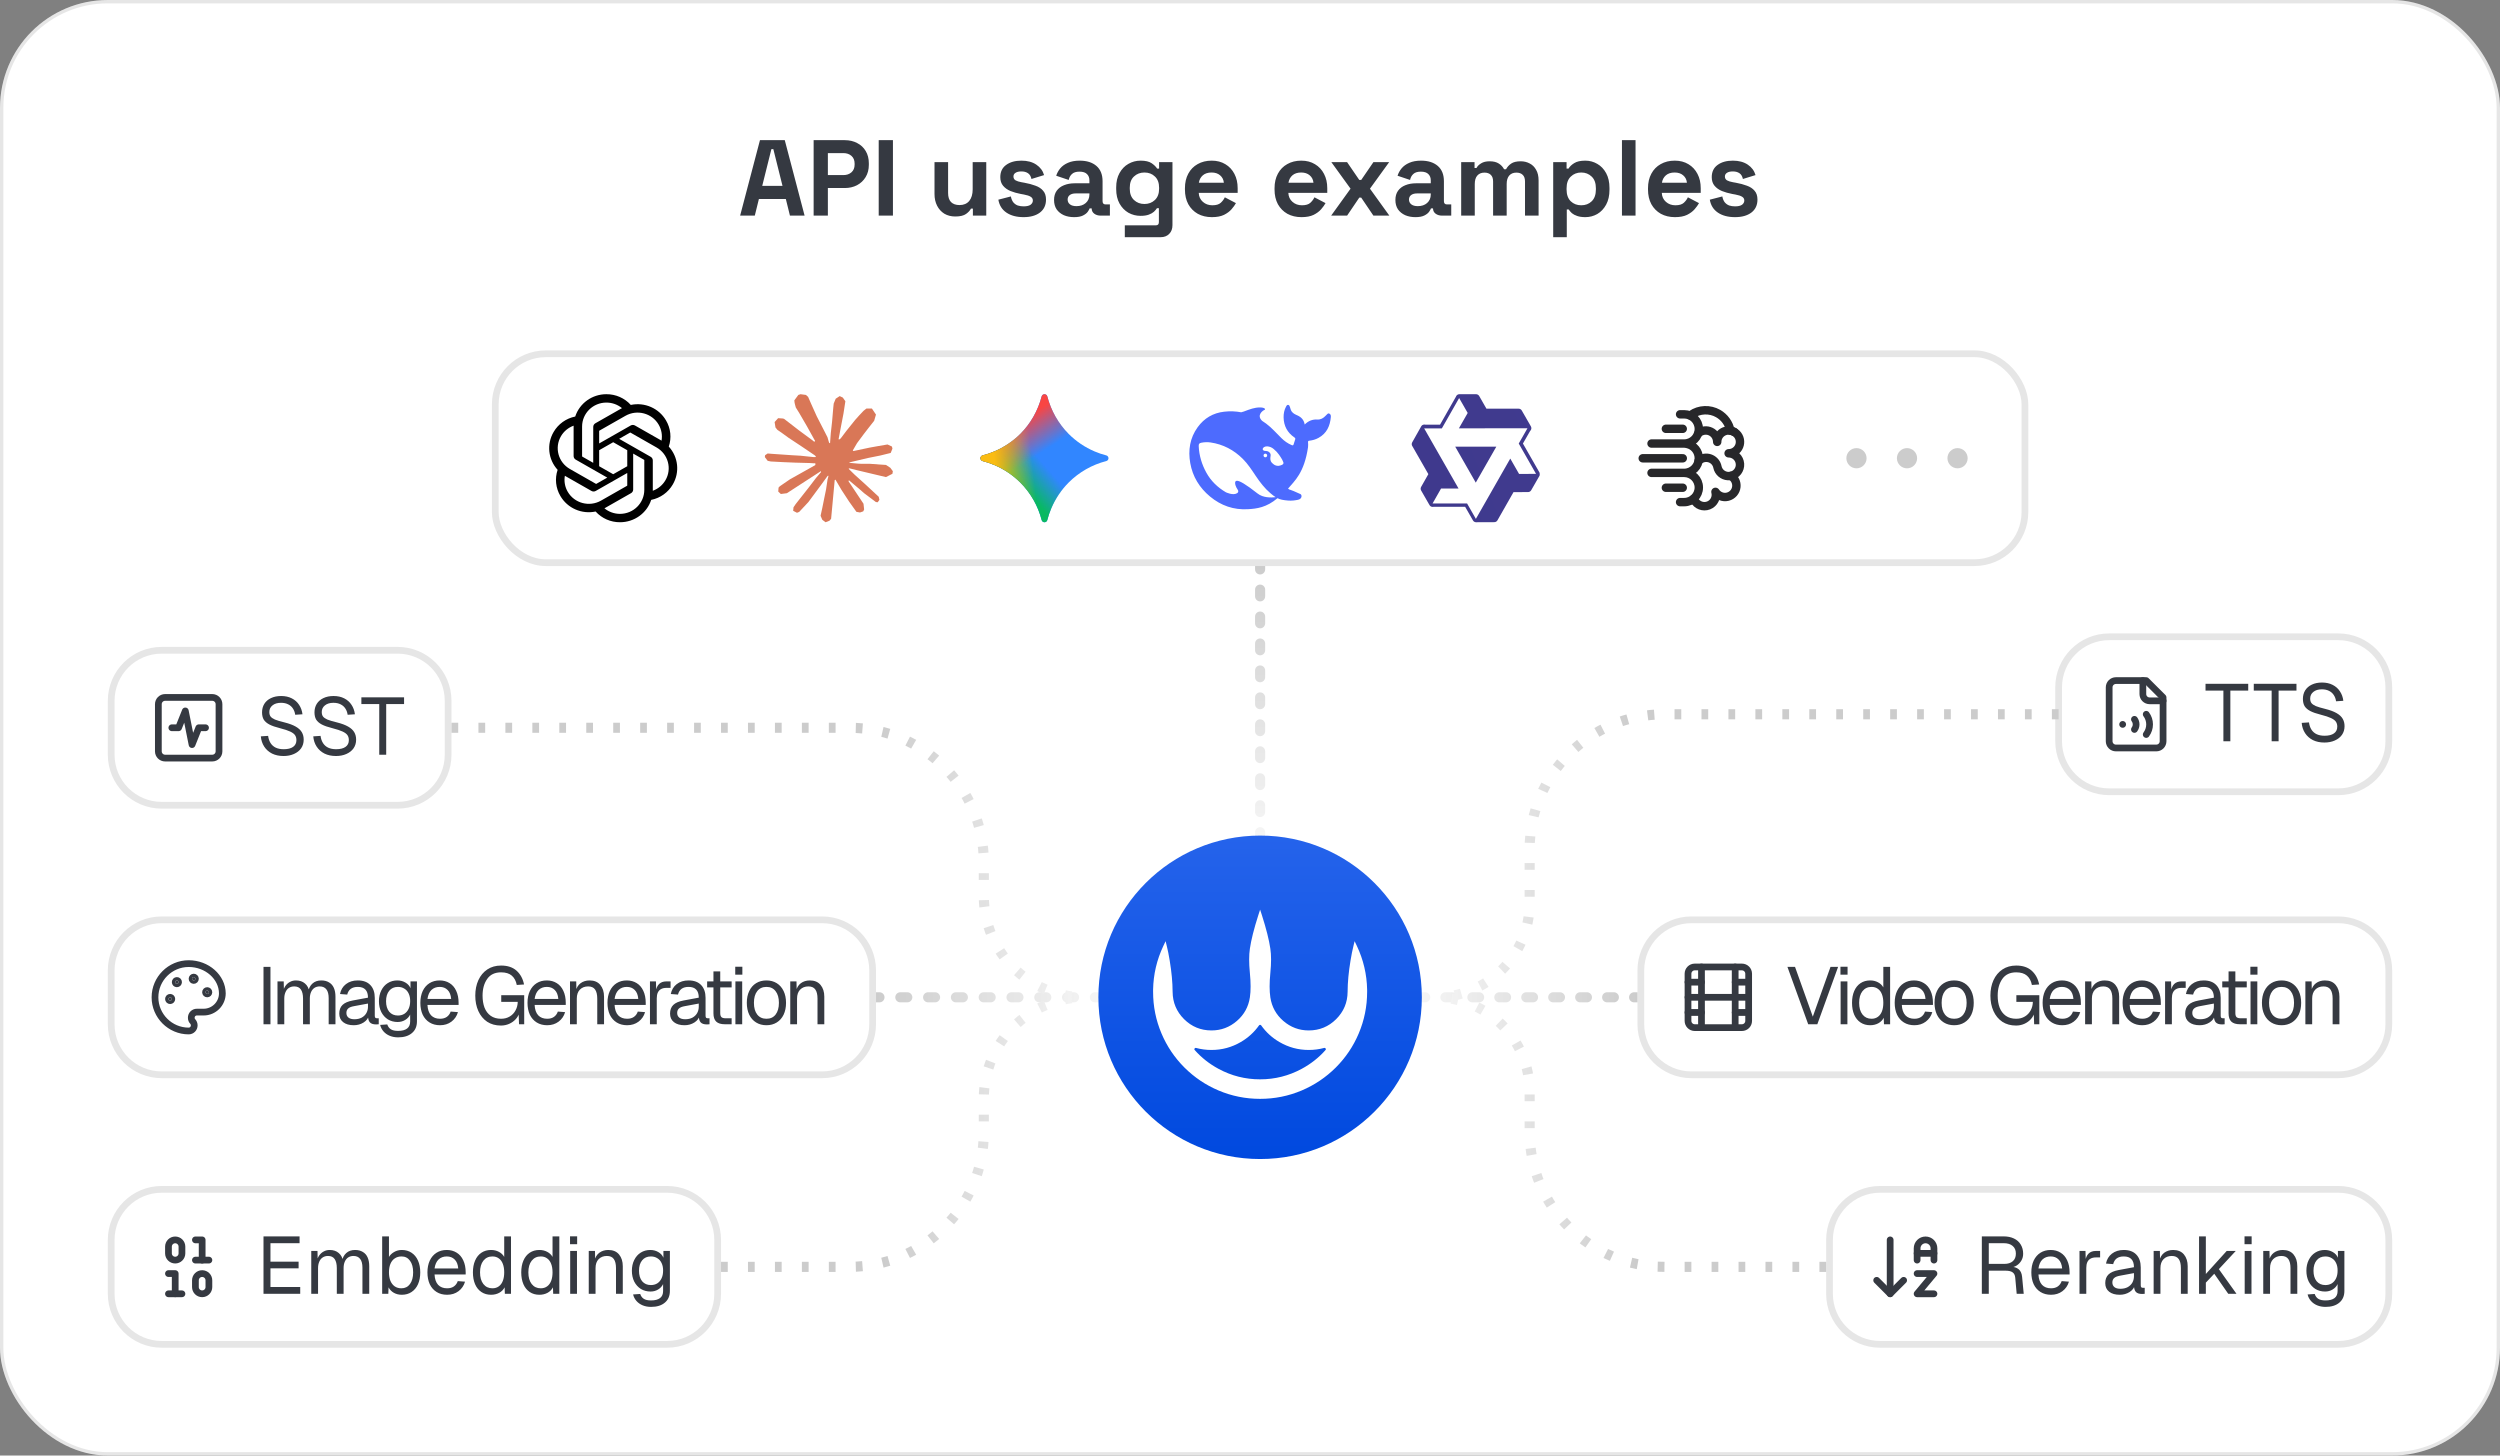 <svg width="371" height="216" viewBox="0 0 371 216" fill="none" xmlns="http://www.w3.org/2000/svg">
<rect x="0" y="0" width="371" height="216" fill="#808080" stroke="none"/>
<rect width="371" height="216" rx="16" fill="white"/>
<rect x="0.25" y="0.25" width="370.5" height="215.5" rx="15.75" stroke="black" stroke-opacity="0.1" stroke-width="0.5"/>
<path d="M109.835 32L112.779 20.8H116.459L119.403 32H117.227L116.619 29.536H112.619L112.011 32H109.835ZM113.115 27.584H116.123L114.763 22.128H114.475L113.115 27.584ZM120.743 32V20.8H125.352C126.056 20.8 126.674 20.944 127.208 21.232C127.752 21.509 128.173 21.904 128.472 22.416C128.781 22.928 128.936 23.536 128.936 24.24V24.464C128.936 25.157 128.776 25.765 128.456 26.288C128.146 26.8 127.72 27.2 127.176 27.488C126.642 27.765 126.034 27.904 125.352 27.904H122.856V32H120.743ZM122.856 25.984H125.144C125.645 25.984 126.05 25.845 126.36 25.568C126.669 25.291 126.824 24.912 126.824 24.432V24.272C126.824 23.792 126.669 23.413 126.36 23.136C126.05 22.859 125.645 22.72 125.144 22.72H122.856V25.984ZM130.4 32V20.8H132.512V32H130.4ZM141.769 32.128C141.15 32.128 140.606 31.989 140.137 31.712C139.678 31.424 139.321 31.029 139.065 30.528C138.809 30.027 138.681 29.451 138.681 28.8V24.064H140.697V28.64C140.697 29.237 140.841 29.685 141.129 29.984C141.428 30.283 141.849 30.432 142.393 30.432C143.012 30.432 143.492 30.229 143.833 29.824C144.174 29.408 144.345 28.832 144.345 28.096V24.064H146.361V32H144.377V30.96H144.089C143.961 31.227 143.721 31.488 143.369 31.744C143.017 32 142.484 32.128 141.769 32.128ZM151.9 32.224C150.866 32.224 150.018 32 149.356 31.552C148.695 31.104 148.295 30.464 148.156 29.632L150.012 29.152C150.087 29.525 150.21 29.819 150.38 30.032C150.562 30.245 150.78 30.4 151.036 30.496C151.303 30.581 151.591 30.624 151.9 30.624C152.37 30.624 152.716 30.544 152.94 30.384C153.164 30.213 153.276 30.005 153.276 29.76C153.276 29.515 153.17 29.328 152.956 29.2C152.743 29.061 152.402 28.949 151.932 28.864L151.484 28.784C150.93 28.677 150.423 28.533 149.964 28.352C149.506 28.16 149.138 27.899 148.86 27.568C148.583 27.237 148.444 26.811 148.444 26.288C148.444 25.499 148.732 24.896 149.308 24.48C149.884 24.053 150.642 23.84 151.58 23.84C152.466 23.84 153.202 24.037 153.788 24.432C154.375 24.827 154.759 25.344 154.94 25.984L153.068 26.56C152.983 26.155 152.807 25.867 152.54 25.696C152.284 25.525 151.964 25.44 151.58 25.44C151.196 25.44 150.903 25.509 150.7 25.648C150.498 25.776 150.396 25.957 150.396 26.192C150.396 26.448 150.503 26.64 150.716 26.768C150.93 26.885 151.218 26.976 151.58 27.04L152.028 27.12C152.626 27.227 153.164 27.371 153.644 27.552C154.135 27.723 154.519 27.973 154.796 28.304C155.084 28.624 155.228 29.061 155.228 29.616C155.228 30.448 154.924 31.093 154.316 31.552C153.719 32 152.914 32.224 151.9 32.224ZM159.397 32.224C158.831 32.224 158.325 32.128 157.877 31.936C157.429 31.733 157.071 31.445 156.805 31.072C156.549 30.688 156.421 30.224 156.421 29.68C156.421 29.136 156.549 28.683 156.805 28.32C157.071 27.947 157.434 27.669 157.893 27.488C158.362 27.296 158.895 27.2 159.493 27.2H161.669V26.752C161.669 26.379 161.551 26.075 161.317 25.84C161.082 25.595 160.709 25.472 160.197 25.472C159.695 25.472 159.322 25.589 159.077 25.824C158.831 26.048 158.671 26.341 158.597 26.704L156.741 26.08C156.869 25.675 157.071 25.307 157.349 24.976C157.637 24.635 158.015 24.363 158.485 24.16C158.965 23.947 159.546 23.84 160.229 23.84C161.274 23.84 162.101 24.101 162.709 24.624C163.317 25.147 163.621 25.904 163.621 26.896V29.856C163.621 30.176 163.77 30.336 164.069 30.336H164.709V32H163.365C162.97 32 162.645 31.904 162.389 31.712C162.133 31.52 162.005 31.264 162.005 30.944V30.928H161.701C161.658 31.056 161.562 31.227 161.413 31.44C161.263 31.643 161.029 31.824 160.709 31.984C160.389 32.144 159.951 32.224 159.397 32.224ZM159.749 30.592C160.314 30.592 160.773 30.437 161.125 30.128C161.487 29.808 161.669 29.387 161.669 28.864V28.704H159.637C159.263 28.704 158.97 28.784 158.757 28.944C158.543 29.104 158.437 29.328 158.437 29.616C158.437 29.904 158.549 30.139 158.773 30.32C158.997 30.501 159.322 30.592 159.749 30.592ZM165.642 28.064V27.808C165.642 26.976 165.808 26.267 166.138 25.68C166.469 25.083 166.906 24.629 167.45 24.32C168.005 24 168.608 23.84 169.258 23.84C169.984 23.84 170.533 23.968 170.906 24.224C171.28 24.48 171.552 24.747 171.722 25.024H172.01V24.064H173.994V33.408C173.994 33.952 173.834 34.384 173.514 34.704C173.194 35.035 172.768 35.2 172.234 35.2H166.922V33.44H171.53C171.829 33.44 171.978 33.28 171.978 32.96V30.896H171.69C171.584 31.067 171.434 31.243 171.242 31.424C171.05 31.595 170.794 31.739 170.474 31.856C170.154 31.973 169.749 32.032 169.258 32.032C168.608 32.032 168.005 31.877 167.45 31.568C166.906 31.248 166.469 30.795 166.138 30.208C165.808 29.611 165.642 28.896 165.642 28.064ZM169.834 30.272C170.453 30.272 170.97 30.075 171.386 29.68C171.802 29.285 172.01 28.731 172.01 28.016V27.856C172.01 27.131 171.802 26.576 171.386 26.192C170.981 25.797 170.464 25.6 169.834 25.6C169.216 25.6 168.698 25.797 168.282 26.192C167.866 26.576 167.658 27.131 167.658 27.856V28.016C167.658 28.731 167.866 29.285 168.282 29.68C168.698 30.075 169.216 30.272 169.834 30.272ZM179.845 32.224C179.056 32.224 178.357 32.059 177.749 31.728C177.152 31.387 176.683 30.912 176.341 30.304C176.011 29.685 175.845 28.96 175.845 28.128V27.936C175.845 27.104 176.011 26.384 176.341 25.776C176.672 25.157 177.136 24.683 177.733 24.352C178.331 24.011 179.024 23.84 179.813 23.84C180.592 23.84 181.269 24.016 181.845 24.368C182.421 24.709 182.869 25.189 183.189 25.808C183.509 26.416 183.669 27.125 183.669 27.936V28.624H177.893C177.915 29.168 178.117 29.611 178.501 29.952C178.885 30.293 179.355 30.464 179.909 30.464C180.475 30.464 180.891 30.341 181.157 30.096C181.424 29.851 181.627 29.579 181.765 29.28L183.413 30.144C183.264 30.421 183.045 30.725 182.757 31.056C182.48 31.376 182.107 31.653 181.637 31.888C181.168 32.112 180.571 32.224 179.845 32.224ZM177.909 27.12H181.621C181.579 26.661 181.392 26.293 181.061 26.016C180.741 25.739 180.32 25.6 179.797 25.6C179.253 25.6 178.821 25.739 178.501 26.016C178.181 26.293 177.984 26.661 177.909 27.12ZM193.142 32.224C192.353 32.224 191.654 32.059 191.046 31.728C190.449 31.387 189.98 30.912 189.638 30.304C189.308 29.685 189.142 28.96 189.142 28.128V27.936C189.142 27.104 189.308 26.384 189.638 25.776C189.969 25.157 190.433 24.683 191.03 24.352C191.628 24.011 192.321 23.84 193.11 23.84C193.889 23.84 194.566 24.016 195.142 24.368C195.718 24.709 196.166 25.189 196.486 25.808C196.806 26.416 196.966 27.125 196.966 27.936V28.624H191.19C191.212 29.168 191.414 29.611 191.798 29.952C192.182 30.293 192.652 30.464 193.206 30.464C193.772 30.464 194.188 30.341 194.454 30.096C194.721 29.851 194.924 29.579 195.062 29.28L196.71 30.144C196.561 30.421 196.342 30.725 196.054 31.056C195.777 31.376 195.404 31.653 194.934 31.888C194.465 32.112 193.868 32.224 193.142 32.224ZM191.206 27.12H194.918C194.876 26.661 194.689 26.293 194.358 26.016C194.038 25.739 193.617 25.6 193.094 25.6C192.55 25.6 192.118 25.739 191.798 26.016C191.478 26.293 191.281 26.661 191.206 27.12ZM197.541 32L200.421 28L197.573 24.064H199.909L201.717 26.704H202.005L203.813 24.064H206.149L203.301 28L206.181 32H203.813L202.005 29.328H201.717L199.909 32H197.541ZM210.053 32.224C209.487 32.224 208.981 32.128 208.533 31.936C208.085 31.733 207.727 31.445 207.461 31.072C207.205 30.688 207.077 30.224 207.077 29.68C207.077 29.136 207.205 28.683 207.461 28.32C207.727 27.947 208.09 27.669 208.549 27.488C209.018 27.296 209.551 27.2 210.149 27.2H212.325V26.752C212.325 26.379 212.207 26.075 211.973 25.84C211.738 25.595 211.365 25.472 210.853 25.472C210.351 25.472 209.978 25.589 209.733 25.824C209.487 26.048 209.327 26.341 209.253 26.704L207.397 26.08C207.525 25.675 207.727 25.307 208.005 24.976C208.293 24.635 208.671 24.363 209.141 24.16C209.621 23.947 210.202 23.84 210.885 23.84C211.93 23.84 212.757 24.101 213.365 24.624C213.973 25.147 214.277 25.904 214.277 26.896V29.856C214.277 30.176 214.426 30.336 214.725 30.336H215.365V32H214.021C213.626 32 213.301 31.904 213.045 31.712C212.789 31.52 212.661 31.264 212.661 30.944V30.928H212.357C212.314 31.056 212.218 31.227 212.069 31.44C211.919 31.643 211.685 31.824 211.365 31.984C211.045 32.144 210.607 32.224 210.053 32.224ZM210.405 30.592C210.97 30.592 211.429 30.437 211.781 30.128C212.143 29.808 212.325 29.387 212.325 28.864V28.704H210.293C209.919 28.704 209.626 28.784 209.413 28.944C209.199 29.104 209.093 29.328 209.093 29.616C209.093 29.904 209.205 30.139 209.429 30.32C209.653 30.501 209.978 30.592 210.405 30.592ZM216.839 32V24.064H218.823V24.928H219.111C219.249 24.661 219.479 24.432 219.799 24.24C220.119 24.037 220.54 23.936 221.063 23.936C221.628 23.936 222.081 24.048 222.423 24.272C222.764 24.485 223.025 24.768 223.207 25.12H223.495C223.676 24.779 223.932 24.496 224.263 24.272C224.593 24.048 225.063 23.936 225.671 23.936C226.161 23.936 226.604 24.043 226.999 24.256C227.404 24.459 227.724 24.773 227.959 25.2C228.204 25.616 228.327 26.144 228.327 26.784V32H226.311V26.928C226.311 26.491 226.199 26.165 225.975 25.952C225.751 25.728 225.436 25.616 225.031 25.616C224.572 25.616 224.215 25.765 223.959 26.064C223.713 26.352 223.591 26.768 223.591 27.312V32H221.575V26.928C221.575 26.491 221.463 26.165 221.239 25.952C221.015 25.728 220.7 25.616 220.295 25.616C219.836 25.616 219.479 25.765 219.223 26.064C218.977 26.352 218.855 26.768 218.855 27.312V32H216.839ZM230.495 35.2V24.064H232.479V25.024H232.767C232.948 24.715 233.231 24.443 233.615 24.208C233.999 23.963 234.548 23.84 235.263 23.84C235.903 23.84 236.495 24 237.039 24.32C237.583 24.629 238.02 25.088 238.351 25.696C238.682 26.304 238.847 27.04 238.847 27.904V28.16C238.847 29.024 238.682 29.76 238.351 30.368C238.02 30.976 237.583 31.44 237.039 31.76C236.495 32.069 235.903 32.224 235.263 32.224C234.783 32.224 234.378 32.165 234.047 32.048C233.727 31.941 233.466 31.803 233.263 31.632C233.071 31.451 232.916 31.269 232.799 31.088H232.511V35.2H230.495ZM234.655 30.464C235.284 30.464 235.802 30.267 236.207 29.872C236.623 29.467 236.831 28.88 236.831 28.112V27.952C236.831 27.184 236.623 26.603 236.207 26.208C235.791 25.803 235.274 25.6 234.655 25.6C234.036 25.6 233.519 25.803 233.103 26.208C232.687 26.603 232.479 27.184 232.479 27.952V28.112C232.479 28.88 232.687 29.467 233.103 29.872C233.519 30.267 234.036 30.464 234.655 30.464ZM240.698 32V20.8H242.714V32H240.698ZM248.564 32.224C247.775 32.224 247.076 32.059 246.468 31.728C245.871 31.387 245.401 30.912 245.06 30.304C244.729 29.685 244.564 28.96 244.564 28.128V27.936C244.564 27.104 244.729 26.384 245.06 25.776C245.391 25.157 245.855 24.683 246.452 24.352C247.049 24.011 247.743 23.84 248.532 23.84C249.311 23.84 249.988 24.016 250.564 24.368C251.14 24.709 251.588 25.189 251.908 25.808C252.228 26.416 252.388 27.125 252.388 27.936V28.624H246.612C246.633 29.168 246.836 29.611 247.22 29.952C247.604 30.293 248.073 30.464 248.628 30.464C249.193 30.464 249.609 30.341 249.876 30.096C250.143 29.851 250.345 29.579 250.484 29.28L252.132 30.144C251.983 30.421 251.764 30.725 251.476 31.056C251.199 31.376 250.825 31.653 250.356 31.888C249.887 32.112 249.289 32.224 248.564 32.224ZM246.628 27.12H250.34C250.297 26.661 250.111 26.293 249.78 26.016C249.46 25.739 249.039 25.6 248.516 25.6C247.972 25.6 247.54 25.739 247.22 26.016C246.9 26.293 246.703 26.661 246.628 27.12ZM257.479 32.224C256.444 32.224 255.596 32 254.935 31.552C254.273 31.104 253.873 30.464 253.735 29.632L255.591 29.152C255.665 29.525 255.788 29.819 255.959 30.032C256.14 30.245 256.359 30.4 256.615 30.496C256.881 30.581 257.169 30.624 257.479 30.624C257.948 30.624 258.295 30.544 258.519 30.384C258.743 30.213 258.855 30.005 258.855 29.76C258.855 29.515 258.748 29.328 258.535 29.2C258.321 29.061 257.98 28.949 257.511 28.864L257.062 28.784C256.508 28.677 256.001 28.533 255.543 28.352C255.084 28.16 254.716 27.899 254.439 27.568C254.161 27.237 254.023 26.811 254.023 26.288C254.023 25.499 254.311 24.896 254.887 24.48C255.463 24.053 256.22 23.84 257.159 23.84C258.044 23.84 258.78 24.037 259.367 24.432C259.953 24.827 260.337 25.344 260.519 25.984L258.647 26.56C258.561 26.155 258.385 25.867 258.119 25.696C257.863 25.525 257.543 25.44 257.159 25.44C256.775 25.44 256.481 25.509 256.279 25.648C256.076 25.776 255.975 25.957 255.975 26.192C255.975 26.448 256.081 26.64 256.295 26.768C256.508 26.885 256.796 26.976 257.159 27.04L257.607 27.12C258.204 27.227 258.743 27.371 259.223 27.552C259.713 27.723 260.097 27.973 260.375 28.304C260.663 28.624 260.807 29.061 260.807 29.616C260.807 30.448 260.503 31.093 259.895 31.552C259.297 32 258.492 32.224 257.479 32.224Z" fill="#353941"/>
<path d="M16 104C16 99.582 19.582 96 24 96H59C63.418 96 67 99.582 67 104V112C67 116.418 63.418 120 59 120H24C19.582 120 16 116.418 16 112V104Z" fill="white" fill-opacity="0.1"/>
<path d="M24 96.5H59C63.142 96.5 66.5 99.858 66.5 104V112C66.5 116.142 63.142 119.5 59 119.5H24C19.858 119.5 16.5 116.142 16.5 112V104C16.5 99.858 19.858 96.5 24 96.5Z" stroke="black" stroke-opacity="0.1"/>
<path d="M31.5 103.5H24.5C23.948 103.5 23.5 103.948 23.5 104.5V111.5C23.5 112.052 23.948 112.5 24.5 112.5H31.5C32.052 112.5 32.5 112.052 32.5 111.5V104.5C32.5 103.948 32.052 103.5 31.5 103.5Z" stroke="#353941" stroke-linecap="round" stroke-linejoin="round"/>
<path d="M30.5 108H29.5L28.5 110.5L27.5 105.5L26.5 108H25.5" stroke="#353941" stroke-linecap="round" stroke-linejoin="round"/>
<path d="M42.08 112.192C41.432 112.192 40.864 112.072 40.376 111.832C39.888 111.584 39.5 111.24 39.212 110.8C38.924 110.36 38.756 109.852 38.708 109.276L39.788 109.204C39.844 109.628 39.968 109.988 40.16 110.284C40.352 110.58 40.608 110.804 40.928 110.956C41.256 111.108 41.648 111.184 42.104 111.184C42.704 111.184 43.168 111.068 43.496 110.836C43.824 110.604 43.988 110.272 43.988 109.84C43.988 109.56 43.924 109.32 43.796 109.12C43.668 108.92 43.428 108.736 43.076 108.568C42.724 108.4 42.216 108.232 41.552 108.064C40.88 107.896 40.352 107.712 39.968 107.512C39.592 107.312 39.316 107.072 39.14 106.792C38.972 106.504 38.888 106.144 38.888 105.712C38.888 105.24 39 104.82 39.224 104.452C39.456 104.084 39.784 103.8 40.208 103.6C40.64 103.392 41.144 103.288 41.72 103.288C42.328 103.288 42.856 103.404 43.304 103.636C43.76 103.868 44.12 104.188 44.384 104.596C44.656 105.004 44.824 105.472 44.888 106L43.808 106.072C43.76 105.72 43.648 105.412 43.472 105.148C43.296 104.876 43.06 104.668 42.764 104.524C42.468 104.372 42.112 104.296 41.696 104.296C41.168 104.296 40.748 104.424 40.436 104.68C40.124 104.928 39.968 105.256 39.968 105.664C39.968 105.936 40.028 106.156 40.148 106.324C40.276 106.492 40.492 106.644 40.796 106.78C41.108 106.908 41.576 107.048 42.2 107.2C42.904 107.376 43.464 107.584 43.88 107.824C44.304 108.064 44.608 108.344 44.792 108.664C44.976 108.976 45.068 109.344 45.068 109.768C45.068 110.256 44.94 110.684 44.684 111.052C44.428 111.412 44.072 111.692 43.616 111.892C43.168 112.092 42.656 112.192 42.08 112.192ZM49.861 112.192C49.213 112.192 48.645 112.072 48.157 111.832C47.669 111.584 47.281 111.24 46.993 110.8C46.705 110.36 46.537 109.852 46.489 109.276L47.569 109.204C47.625 109.628 47.749 109.988 47.941 110.284C48.133 110.58 48.389 110.804 48.709 110.956C49.037 111.108 49.429 111.184 49.885 111.184C50.485 111.184 50.949 111.068 51.277 110.836C51.605 110.604 51.769 110.272 51.769 109.84C51.769 109.56 51.705 109.32 51.577 109.12C51.449 108.92 51.209 108.736 50.857 108.568C50.505 108.4 49.997 108.232 49.333 108.064C48.661 107.896 48.133 107.712 47.749 107.512C47.373 107.312 47.097 107.072 46.921 106.792C46.753 106.504 46.669 106.144 46.669 105.712C46.669 105.24 46.781 104.82 47.005 104.452C47.237 104.084 47.565 103.8 47.989 103.6C48.421 103.392 48.925 103.288 49.501 103.288C50.109 103.288 50.637 103.404 51.085 103.636C51.541 103.868 51.901 104.188 52.165 104.596C52.437 105.004 52.605 105.472 52.669 106L51.589 106.072C51.541 105.72 51.429 105.412 51.253 105.148C51.077 104.876 50.841 104.668 50.545 104.524C50.249 104.372 49.893 104.296 49.477 104.296C48.949 104.296 48.529 104.424 48.217 104.68C47.905 104.928 47.749 105.256 47.749 105.664C47.749 105.936 47.809 106.156 47.929 106.324C48.057 106.492 48.273 106.644 48.577 106.78C48.889 106.908 49.357 107.048 49.981 107.2C50.685 107.376 51.245 107.584 51.661 107.824C52.085 108.064 52.389 108.344 52.573 108.664C52.757 108.976 52.849 109.344 52.849 109.768C52.849 110.256 52.721 110.684 52.465 111.052C52.209 111.412 51.853 111.692 51.397 111.892C50.949 112.092 50.437 112.192 49.861 112.192ZM56.28 104.488H53.628V103.48H59.964V104.488H57.312V112H56.28V104.488Z" fill="#353941"/>
<path d="M305 102C305 97.582 308.582 94 313 94H347C351.418 94 355 97.582 355 102V110C355 114.418 351.418 118 347 118H313C308.582 118 305 114.418 305 110V102Z" fill="white" fill-opacity="0.1"/>
<path d="M313 94.5H347C351.142 94.5 354.5 97.858 354.5 102V110C354.5 114.142 351.142 117.5 347 117.5H313C308.858 117.5 305.5 114.142 305.5 110V102C305.5 97.858 308.858 94.5 313 94.5Z" stroke="black" stroke-opacity="0.1"/>
<path d="M318.5 101H314C313.735 101 313.48 101.105 313.293 101.293C313.105 101.48 313 101.735 313 102V110C313 110.265 313.105 110.52 313.293 110.707C313.48 110.895 313.735 111 314 111H320C320.265 111 320.52 110.895 320.707 110.707C320.895 110.52 321 110.265 321 110V103.5L318.5 101Z" stroke="#353941" stroke-linecap="round" stroke-linejoin="round"/>
<path d="M318 101V103C318 103.265 318.105 103.52 318.293 103.707C318.48 103.895 318.735 104 319 104H321" stroke="#353941" stroke-linecap="round" stroke-linejoin="round"/>
<path d="M315 107.5H315.005" stroke="#353941" stroke-linecap="round" stroke-linejoin="round"/>
<path d="M316.75 106.75C316.912 106.966 317 107.23 317 107.5C317 107.77 316.912 108.034 316.75 108.25" stroke="#353941" stroke-linecap="round" stroke-linejoin="round"/>
<path d="M318.5 106C318.825 106.433 319 106.959 319 107.5C319 108.041 318.825 108.567 318.5 109" stroke="#353941" stroke-linecap="round" stroke-linejoin="round"/>
<path d="M329.952 102.488H327.3V101.48H333.636V102.488H330.984V110H329.952V102.488ZM337.112 102.488H334.46V101.48H340.796V102.488H338.144V110H337.112V102.488ZM344.943 110.192C344.295 110.192 343.727 110.072 343.239 109.832C342.751 109.584 342.363 109.24 342.075 108.8C341.787 108.36 341.619 107.852 341.571 107.276L342.651 107.204C342.707 107.628 342.831 107.988 343.023 108.284C343.215 108.58 343.471 108.804 343.791 108.956C344.119 109.108 344.511 109.184 344.967 109.184C345.567 109.184 346.031 109.068 346.359 108.836C346.687 108.604 346.851 108.272 346.851 107.84C346.851 107.56 346.787 107.32 346.659 107.12C346.531 106.92 346.291 106.736 345.939 106.568C345.587 106.4 345.079 106.232 344.415 106.064C343.743 105.896 343.215 105.712 342.831 105.512C342.455 105.312 342.179 105.072 342.003 104.792C341.835 104.504 341.751 104.144 341.751 103.712C341.751 103.24 341.863 102.82 342.087 102.452C342.319 102.084 342.647 101.8 343.071 101.6C343.503 101.392 344.007 101.288 344.583 101.288C345.191 101.288 345.719 101.404 346.167 101.636C346.623 101.868 346.983 102.188 347.247 102.596C347.519 103.004 347.687 103.472 347.751 104L346.671 104.072C346.623 103.72 346.511 103.412 346.335 103.148C346.159 102.876 345.923 102.668 345.627 102.524C345.331 102.372 344.975 102.296 344.559 102.296C344.031 102.296 343.611 102.424 343.299 102.68C342.987 102.928 342.831 103.256 342.831 103.664C342.831 103.936 342.891 104.156 343.011 104.324C343.139 104.492 343.355 104.644 343.659 104.78C343.971 104.908 344.439 105.048 345.063 105.2C345.767 105.376 346.327 105.584 346.743 105.824C347.167 106.064 347.471 106.344 347.655 106.664C347.839 106.976 347.931 107.344 347.931 107.768C347.931 108.256 347.803 108.684 347.547 109.052C347.291 109.412 346.935 109.692 346.479 109.892C346.031 110.092 345.519 110.192 344.943 110.192Z" fill="#353941"/>
<path d="M243 144C243 139.582 246.582 136 251 136H347C351.418 136 355 139.582 355 144V152C355 156.418 351.418 160 347 160H251C246.582 160 243 156.418 243 152V144Z" fill="white" fill-opacity="0.1"/>
<path d="M251 136.5H347C351.142 136.5 354.5 139.858 354.5 144V152C354.5 156.142 351.142 159.5 347 159.5H251C246.858 159.5 243.5 156.142 243.5 152V144C243.5 139.858 246.858 136.5 251 136.5Z" stroke="black" stroke-opacity="0.1"/>
<path d="M258.5 143.5H251.5C250.948 143.5 250.5 143.948 250.5 144.5V151.5C250.5 152.052 250.948 152.5 251.5 152.5H258.5C259.052 152.5 259.5 152.052 259.5 151.5V144.5C259.5 143.948 259.052 143.5 258.5 143.5Z" stroke="#353941" stroke-linecap="round" stroke-linejoin="round"/>
<path d="M252.5 143.5V152.5" stroke="#353941" stroke-linecap="round" stroke-linejoin="round"/>
<path d="M250.5 145.75H252.5" stroke="#353941" stroke-linecap="round" stroke-linejoin="round"/>
<path d="M250.5 148H259.5" stroke="#353941" stroke-linecap="round" stroke-linejoin="round"/>
<path d="M250.5 150.25H252.5" stroke="#353941" stroke-linecap="round" stroke-linejoin="round"/>
<path d="M257.5 143.5V152.5" stroke="#353941" stroke-linecap="round" stroke-linejoin="round"/>
<path d="M257.5 145.75H259.5" stroke="#353941" stroke-linecap="round" stroke-linejoin="round"/>
<path d="M257.5 150.25H259.5" stroke="#353941" stroke-linecap="round" stroke-linejoin="round"/>
<path d="M265.252 143.48H266.38L269.02 150.872L271.648 143.48H272.776L269.692 152H268.336L265.252 143.48ZM273.147 145.64H274.155V152H273.147V145.64ZM273.123 143.468H274.179V144.644H273.123V143.468ZM277.529 152.144C276.985 152.144 276.509 152.008 276.101 151.736C275.693 151.464 275.381 151.08 275.165 150.584C274.949 150.08 274.841 149.492 274.841 148.82C274.841 148.148 274.949 147.564 275.165 147.068C275.381 146.564 275.693 146.176 276.101 145.904C276.509 145.632 276.985 145.496 277.529 145.496C277.961 145.496 278.349 145.588 278.693 145.772C279.045 145.956 279.309 146.208 279.485 146.528V143.48H280.493V152H279.581L279.545 151.04C279.369 151.384 279.101 151.656 278.741 151.856C278.381 152.048 277.977 152.144 277.529 152.144ZM277.733 151.184C278.101 151.184 278.417 151.088 278.681 150.896C278.945 150.704 279.145 150.432 279.281 150.08C279.417 149.728 279.485 149.308 279.485 148.82C279.485 148.332 279.417 147.912 279.281 147.56C279.145 147.2 278.945 146.928 278.681 146.744C278.425 146.552 278.109 146.456 277.733 146.456C277.173 146.456 276.725 146.668 276.389 147.092C276.061 147.508 275.897 148.084 275.897 148.82C275.897 149.548 276.061 150.124 276.389 150.548C276.725 150.972 277.173 151.184 277.733 151.184ZM284.089 152.144C283.497 152.144 282.981 152.008 282.541 151.736C282.101 151.464 281.761 151.08 281.521 150.584C281.289 150.08 281.173 149.492 281.173 148.82C281.173 148.156 281.289 147.572 281.521 147.068C281.761 146.564 282.097 146.176 282.529 145.904C282.961 145.632 283.465 145.496 284.041 145.496C284.593 145.496 285.081 145.628 285.505 145.892C285.929 146.148 286.257 146.528 286.489 147.032C286.729 147.536 286.849 148.136 286.849 148.832V149.132H282.229C282.261 149.804 282.437 150.316 282.757 150.668C283.085 151.012 283.529 151.184 284.089 151.184C284.497 151.184 284.833 151.092 285.097 150.908C285.369 150.716 285.561 150.452 285.673 150.116L286.753 150.2C286.585 150.784 286.261 151.256 285.781 151.616C285.309 151.968 284.745 152.144 284.089 152.144ZM285.745 148.244C285.697 147.652 285.521 147.208 285.217 146.912C284.921 146.608 284.529 146.456 284.041 146.456C283.545 146.456 283.137 146.608 282.817 146.912C282.505 147.216 282.309 147.66 282.229 148.244H285.745ZM289.999 152.144C289.415 152.144 288.903 152.008 288.463 151.736C288.023 151.464 287.683 151.08 287.443 150.584C287.203 150.08 287.083 149.492 287.083 148.82C287.083 148.148 287.203 147.564 287.443 147.068C287.683 146.564 288.023 146.176 288.463 145.904C288.903 145.632 289.415 145.496 289.999 145.496C290.575 145.496 291.083 145.632 291.523 145.904C291.963 146.176 292.303 146.564 292.543 147.068C292.783 147.564 292.903 148.148 292.903 148.82C292.903 149.492 292.783 150.08 292.543 150.584C292.303 151.08 291.963 151.464 291.523 151.736C291.083 152.008 290.575 152.144 289.999 152.144ZM289.999 151.184C290.583 151.184 291.035 150.976 291.355 150.56C291.683 150.136 291.847 149.556 291.847 148.82C291.847 148.084 291.683 147.508 291.355 147.092C291.035 146.668 290.583 146.456 289.999 146.456C289.415 146.456 288.959 146.664 288.631 147.08C288.303 147.496 288.139 148.076 288.139 148.82C288.139 149.564 288.303 150.144 288.631 150.56C288.959 150.976 289.415 151.184 289.999 151.184ZM299.18 152.192C298.396 152.192 297.716 152.004 297.14 151.628C296.572 151.244 296.136 150.716 295.832 150.044C295.528 149.372 295.376 148.608 295.376 147.752C295.376 146.896 295.528 146.132 295.832 145.46C296.144 144.78 296.588 144.248 297.164 143.864C297.74 143.48 298.42 143.288 299.204 143.288C300.172 143.288 300.94 143.544 301.508 144.056C302.076 144.568 302.444 145.248 302.612 146.096L301.532 146.168C301.42 145.576 301.176 145.116 300.8 144.788C300.424 144.46 299.892 144.296 299.204 144.296C298.284 144.296 297.596 144.624 297.14 145.28C296.684 145.928 296.456 146.752 296.456 147.752C296.456 148.424 296.552 149.016 296.744 149.528C296.944 150.04 297.248 150.444 297.656 150.74C298.072 151.036 298.588 151.184 299.204 151.184C299.692 151.184 300.12 151.072 300.488 150.848C300.864 150.624 301.152 150.32 301.352 149.936C301.56 149.552 301.668 149.132 301.676 148.676H299.228V147.692H302.636V152H301.868L301.796 150.032L301.94 150.2C301.844 150.584 301.66 150.928 301.388 151.232C301.124 151.528 300.796 151.764 300.404 151.94C300.02 152.108 299.612 152.192 299.18 152.192ZM306.041 152.144C305.449 152.144 304.933 152.008 304.493 151.736C304.053 151.464 303.713 151.08 303.473 150.584C303.241 150.08 303.125 149.492 303.125 148.82C303.125 148.156 303.241 147.572 303.473 147.068C303.713 146.564 304.049 146.176 304.481 145.904C304.913 145.632 305.417 145.496 305.993 145.496C306.545 145.496 307.033 145.628 307.457 145.892C307.881 146.148 308.209 146.528 308.441 147.032C308.681 147.536 308.801 148.136 308.801 148.832V149.132H304.181C304.213 149.804 304.389 150.316 304.709 150.668C305.037 151.012 305.481 151.184 306.041 151.184C306.449 151.184 306.785 151.092 307.049 150.908C307.321 150.716 307.513 150.452 307.625 150.116L308.705 150.2C308.537 150.784 308.213 151.256 307.733 151.616C307.261 151.968 306.697 152.144 306.041 152.144ZM307.697 148.244C307.649 147.652 307.473 147.208 307.169 146.912C306.873 146.608 306.481 146.456 305.993 146.456C305.497 146.456 305.089 146.608 304.769 146.912C304.457 147.216 304.261 147.66 304.181 148.244H307.697ZM309.431 145.64H310.355L310.391 147.26L310.271 147.152C310.383 146.608 310.623 146.196 310.991 145.916C311.367 145.636 311.815 145.496 312.335 145.496C313.031 145.496 313.563 145.72 313.931 146.168C314.299 146.616 314.483 147.196 314.483 147.908V152H313.475V148.196C313.475 147.596 313.367 147.144 313.151 146.84C312.935 146.536 312.591 146.384 312.119 146.384C311.615 146.384 311.207 146.544 310.895 146.864C310.591 147.176 310.439 147.62 310.439 148.196V152H309.431V145.64ZM317.908 152.144C317.316 152.144 316.8 152.008 316.36 151.736C315.92 151.464 315.58 151.08 315.34 150.584C315.108 150.08 314.992 149.492 314.992 148.82C314.992 148.156 315.108 147.572 315.34 147.068C315.58 146.564 315.916 146.176 316.348 145.904C316.78 145.632 317.284 145.496 317.86 145.496C318.412 145.496 318.9 145.628 319.324 145.892C319.748 146.148 320.076 146.528 320.308 147.032C320.548 147.536 320.668 148.136 320.668 148.832V149.132H316.048C316.08 149.804 316.256 150.316 316.576 150.668C316.904 151.012 317.348 151.184 317.908 151.184C318.316 151.184 318.652 151.092 318.916 150.908C319.188 150.716 319.38 150.452 319.492 150.116L320.572 150.2C320.404 150.784 320.08 151.256 319.6 151.616C319.128 151.968 318.564 152.144 317.908 152.144ZM319.564 148.244C319.516 147.652 319.34 147.208 319.036 146.912C318.74 146.608 318.348 146.456 317.86 146.456C317.364 146.456 316.956 146.608 316.636 146.912C316.324 147.216 316.128 147.66 316.048 148.244H319.564ZM321.298 145.64H322.186L322.234 147.248L322.138 147.212C322.218 146.676 322.39 146.28 322.654 146.024C322.918 145.768 323.278 145.64 323.734 145.64H324.358V146.6H323.746C323.426 146.6 323.158 146.66 322.942 146.78C322.734 146.892 322.574 147.064 322.462 147.296C322.358 147.528 322.306 147.816 322.306 148.16V152H321.298V145.64ZM326.429 152.144C325.765 152.144 325.241 151.992 324.857 151.688C324.473 151.384 324.281 150.96 324.281 150.416C324.281 149.872 324.441 149.444 324.761 149.132C325.081 148.82 325.589 148.6 326.285 148.472L328.541 148.052C328.541 147.516 328.413 147.116 328.157 146.852C327.909 146.588 327.533 146.456 327.029 146.456C326.597 146.456 326.249 146.552 325.985 146.744C325.729 146.936 325.553 147.22 325.457 147.596L324.389 147.512C324.509 146.896 324.801 146.408 325.265 146.048C325.737 145.68 326.325 145.496 327.029 145.496C327.837 145.496 328.457 145.724 328.889 146.18C329.329 146.636 329.549 147.272 329.549 148.088V150.716C329.549 150.86 329.573 150.964 329.621 151.028C329.677 151.084 329.765 151.112 329.885 151.112H330.137V152C330.089 152.008 330.033 152.012 329.969 152.012C329.905 152.02 329.833 152.024 329.753 152.024C329.313 152.024 329.001 151.92 328.817 151.712C328.633 151.504 328.541 151.16 328.541 150.68L328.661 150.704C328.581 151.112 328.325 151.456 327.893 151.736C327.461 152.008 326.973 152.144 326.429 152.144ZM326.525 151.256C326.941 151.256 327.301 151.176 327.605 151.016C327.909 150.848 328.141 150.624 328.301 150.344C328.461 150.056 328.541 149.736 328.541 149.384V148.928L326.477 149.312C326.061 149.384 325.765 149.504 325.589 149.672C325.421 149.832 325.337 150.048 325.337 150.32C325.337 150.616 325.441 150.848 325.649 151.016C325.857 151.176 326.149 151.256 326.525 151.256ZM332.411 152C331.835 152 331.407 151.868 331.127 151.604C330.855 151.34 330.719 150.928 330.719 150.368V144.152H331.727V150.344C331.727 150.624 331.787 150.824 331.907 150.944C332.035 151.056 332.235 151.112 332.507 151.112H333.419V152H332.411ZM329.783 145.64H333.419V146.528H329.783V145.64ZM333.978 145.64H334.986V152H333.978V145.64ZM333.954 143.468H335.01V144.644H333.954V143.468ZM338.587 152.144C338.003 152.144 337.491 152.008 337.051 151.736C336.611 151.464 336.271 151.08 336.031 150.584C335.791 150.08 335.671 149.492 335.671 148.82C335.671 148.148 335.791 147.564 336.031 147.068C336.271 146.564 336.611 146.176 337.051 145.904C337.491 145.632 338.003 145.496 338.587 145.496C339.163 145.496 339.671 145.632 340.111 145.904C340.551 146.176 340.891 146.564 341.131 147.068C341.371 147.564 341.491 148.148 341.491 148.82C341.491 149.492 341.371 150.08 341.131 150.584C340.891 151.08 340.551 151.464 340.111 151.736C339.671 152.008 339.163 152.144 338.587 152.144ZM338.587 151.184C339.171 151.184 339.623 150.976 339.943 150.56C340.271 150.136 340.435 149.556 340.435 148.82C340.435 148.084 340.271 147.508 339.943 147.092C339.623 146.668 339.171 146.456 338.587 146.456C338.003 146.456 337.547 146.664 337.219 147.08C336.891 147.496 336.727 148.076 336.727 148.82C336.727 149.564 336.891 150.144 337.219 150.56C337.547 150.976 338.003 151.184 338.587 151.184ZM342.118 145.64H343.042L343.078 147.26L342.958 147.152C343.07 146.608 343.31 146.196 343.678 145.916C344.054 145.636 344.502 145.496 345.022 145.496C345.718 145.496 346.25 145.72 346.618 146.168C346.986 146.616 347.17 147.196 347.17 147.908V152H346.162V148.196C346.162 147.596 346.054 147.144 345.838 146.84C345.622 146.536 345.278 146.384 344.806 146.384C344.302 146.384 343.894 146.544 343.582 146.864C343.278 147.176 343.126 147.62 343.126 148.196V152H342.118V145.64Z" fill="#353941"/>
<path d="M16 184C16 179.582 19.582 176 24 176H99C103.418 176 107 179.582 107 184V192C107 196.418 103.418 200 99 200H24C19.582 200 16 196.418 16 192V184Z" fill="white" fill-opacity="0.1"/>
<path d="M24 176.5H99C103.142 176.5 106.5 179.858 106.5 184V192C106.5 196.142 103.142 199.5 99 199.5H24C19.858 199.5 16.5 196.142 16.5 192V184C16.5 179.858 19.858 176.5 24 176.5Z" stroke="black" stroke-opacity="0.1"/>
<path d="M31 190C31 189.448 30.552 189 30 189C29.448 189 29 189.448 29 190V191C29 191.552 29.448 192 30 192C30.552 192 31 191.552 31 191V190Z" stroke="#353941" stroke-linecap="round" stroke-linejoin="round"/>
<path d="M27 185C27 184.448 26.552 184 26 184C25.448 184 25 184.448 25 185V186C25 186.552 25.448 187 26 187C26.552 187 27 186.552 27 186V185Z" stroke="#353941" stroke-linecap="round" stroke-linejoin="round"/>
<path d="M25 192H27" stroke="#353941" stroke-linecap="round" stroke-linejoin="round"/>
<path d="M29 187H31" stroke="#353941" stroke-linecap="round" stroke-linejoin="round"/>
<path d="M25 189H26V192" stroke="#353941" stroke-linecap="round" stroke-linejoin="round"/>
<path d="M29 184H30V187" stroke="#353941" stroke-linecap="round" stroke-linejoin="round"/>
<path d="M39.104 183.48H44.456V184.488H40.136V187.236H44.312V188.22H40.136V190.992H44.552V192H39.104V183.48ZM46.191 185.64H47.114L47.151 187.248L47.007 187.2C47.078 186.856 47.203 186.556 47.379 186.3C47.562 186.044 47.786 185.848 48.05 185.712C48.315 185.568 48.606 185.496 48.926 185.496C49.478 185.496 49.926 185.648 50.27 185.952C50.623 186.248 50.843 186.672 50.931 187.224L50.739 187.212C50.834 186.668 51.05 186.248 51.386 185.952C51.722 185.648 52.158 185.496 52.694 185.496C53.142 185.496 53.523 185.592 53.834 185.784C54.154 185.968 54.395 186.24 54.554 186.6C54.715 186.96 54.794 187.396 54.794 187.908V192H53.786V188.124C53.786 187.548 53.675 187.116 53.45 186.828C53.227 186.532 52.895 186.384 52.455 186.384C52.158 186.384 51.898 186.456 51.675 186.6C51.459 186.744 51.291 186.952 51.17 187.224C51.05 187.496 50.99 187.82 50.99 188.196V192H49.983V188.196C49.983 187.612 49.879 187.164 49.67 186.852C49.462 186.54 49.13 186.384 48.675 186.384C48.379 186.384 48.118 186.456 47.895 186.6C47.67 186.744 47.498 186.956 47.379 187.236C47.258 187.508 47.199 187.828 47.199 188.196V192H46.191V185.64ZM59.63 192.144C59.19 192.144 58.798 192.048 58.454 191.856C58.11 191.664 57.846 191.392 57.662 191.04L57.626 192H56.714V183.48H57.722V186.528C57.89 186.24 58.146 185.996 58.49 185.796C58.834 185.596 59.214 185.496 59.63 185.496C60.182 185.496 60.662 185.632 61.07 185.904C61.486 186.176 61.806 186.564 62.03 187.068C62.254 187.564 62.366 188.148 62.366 188.82C62.366 189.492 62.254 190.08 62.03 190.584C61.806 191.08 61.486 191.464 61.07 191.736C60.662 192.008 60.182 192.144 59.63 192.144ZM59.57 191.184C60.106 191.184 60.53 190.972 60.842 190.548C61.154 190.124 61.31 189.548 61.31 188.82C61.31 188.084 61.154 187.508 60.842 187.092C60.538 186.668 60.122 186.456 59.594 186.456C59.202 186.456 58.866 186.552 58.586 186.744C58.306 186.928 58.09 187.2 57.938 187.56C57.794 187.912 57.722 188.332 57.722 188.82C57.722 189.3 57.794 189.72 57.938 190.08C58.09 190.432 58.302 190.704 58.574 190.896C58.854 191.088 59.186 191.184 59.57 191.184ZM66.347 192.144C65.755 192.144 65.239 192.008 64.799 191.736C64.359 191.464 64.019 191.08 63.779 190.584C63.547 190.08 63.431 189.492 63.431 188.82C63.431 188.156 63.547 187.572 63.779 187.068C64.019 186.564 64.355 186.176 64.787 185.904C65.219 185.632 65.723 185.496 66.299 185.496C66.851 185.496 67.339 185.628 67.763 185.892C68.187 186.148 68.515 186.528 68.747 187.032C68.987 187.536 69.107 188.136 69.107 188.832V189.132H64.487C64.519 189.804 64.695 190.316 65.015 190.668C65.343 191.012 65.787 191.184 66.347 191.184C66.755 191.184 67.091 191.092 67.355 190.908C67.627 190.716 67.819 190.452 67.931 190.116L69.011 190.2C68.843 190.784 68.519 191.256 68.039 191.616C67.567 191.968 67.003 192.144 66.347 192.144ZM68.003 188.244C67.955 187.652 67.779 187.208 67.475 186.912C67.179 186.608 66.787 186.456 66.299 186.456C65.803 186.456 65.395 186.608 65.075 186.912C64.763 187.216 64.567 187.66 64.487 188.244H68.003ZM72.869 192.144C72.325 192.144 71.849 192.008 71.441 191.736C71.033 191.464 70.721 191.08 70.505 190.584C70.289 190.08 70.181 189.492 70.181 188.82C70.181 188.148 70.289 187.564 70.505 187.068C70.721 186.564 71.033 186.176 71.441 185.904C71.849 185.632 72.325 185.496 72.869 185.496C73.301 185.496 73.689 185.588 74.033 185.772C74.385 185.956 74.649 186.208 74.825 186.528V183.48H75.833V192H74.921L74.885 191.04C74.709 191.384 74.441 191.656 74.081 191.856C73.721 192.048 73.317 192.144 72.869 192.144ZM73.073 191.184C73.441 191.184 73.757 191.088 74.021 190.896C74.285 190.704 74.485 190.432 74.621 190.08C74.757 189.728 74.825 189.308 74.825 188.82C74.825 188.332 74.757 187.912 74.621 187.56C74.485 187.2 74.285 186.928 74.021 186.744C73.765 186.552 73.449 186.456 73.073 186.456C72.513 186.456 72.065 186.668 71.729 187.092C71.401 187.508 71.237 188.084 71.237 188.82C71.237 189.548 71.401 190.124 71.729 190.548C72.065 190.972 72.513 191.184 73.073 191.184ZM80.041 192.144C79.497 192.144 79.021 192.008 78.613 191.736C78.205 191.464 77.893 191.08 77.677 190.584C77.461 190.08 77.353 189.492 77.353 188.82C77.353 188.148 77.461 187.564 77.677 187.068C77.893 186.564 78.205 186.176 78.613 185.904C79.021 185.632 79.497 185.496 80.041 185.496C80.473 185.496 80.861 185.588 81.205 185.772C81.557 185.956 81.821 186.208 81.997 186.528V183.48H83.005V192H82.093L82.057 191.04C81.881 191.384 81.613 191.656 81.253 191.856C80.893 192.048 80.489 192.144 80.041 192.144ZM80.245 191.184C80.613 191.184 80.929 191.088 81.193 190.896C81.457 190.704 81.657 190.432 81.793 190.08C81.929 189.728 81.997 189.308 81.997 188.82C81.997 188.332 81.929 187.912 81.793 187.56C81.657 187.2 81.457 186.928 81.193 186.744C80.937 186.552 80.621 186.456 80.245 186.456C79.685 186.456 79.237 186.668 78.901 187.092C78.573 187.508 78.409 188.084 78.409 188.82C78.409 189.548 78.573 190.124 78.901 190.548C79.237 190.972 79.685 191.184 80.245 191.184ZM84.616 185.64H85.624V192H84.616V185.64ZM84.592 183.468H85.648V184.644H84.592V183.468ZM87.37 185.64H88.294L88.33 187.26L88.21 187.152C88.322 186.608 88.562 186.196 88.93 185.916C89.306 185.636 89.754 185.496 90.274 185.496C90.97 185.496 91.502 185.72 91.87 186.168C92.238 186.616 92.422 187.196 92.422 187.908V192H91.414V188.196C91.414 187.596 91.306 187.144 91.09 186.84C90.874 186.536 90.53 186.384 90.058 186.384C89.554 186.384 89.146 186.544 88.834 186.864C88.53 187.176 88.378 187.62 88.378 188.196V192H87.37V185.64ZM96.615 193.944C96.167 193.944 95.755 193.868 95.379 193.716C95.011 193.564 94.703 193.348 94.455 193.068C94.207 192.788 94.039 192.464 93.951 192.096L95.007 192.024C95.111 192.344 95.287 192.584 95.535 192.744C95.783 192.904 96.143 192.984 96.615 192.984C97.199 192.984 97.643 192.868 97.947 192.636C98.251 192.404 98.403 192.056 98.403 191.592V190.56C98.243 190.896 97.995 191.164 97.659 191.364C97.331 191.564 96.959 191.664 96.543 191.664C96.007 191.664 95.527 191.536 95.103 191.28C94.687 191.016 94.359 190.652 94.119 190.188C93.887 189.716 93.771 189.18 93.771 188.58C93.771 187.98 93.887 187.448 94.119 186.984C94.351 186.512 94.671 186.148 95.079 185.892C95.495 185.628 95.967 185.496 96.495 185.496C96.943 185.496 97.343 185.6 97.695 185.808C98.055 186.016 98.307 186.296 98.451 186.648V185.64H99.411V191.568C99.411 192.312 99.163 192.892 98.667 193.308C98.171 193.732 97.487 193.944 96.615 193.944ZM96.591 190.704C96.951 190.704 97.267 190.62 97.539 190.452C97.811 190.276 98.023 190.028 98.175 189.708C98.327 189.388 98.403 189.012 98.403 188.58C98.411 188.148 98.339 187.772 98.187 187.452C98.043 187.132 97.831 186.888 97.551 186.72C97.279 186.544 96.959 186.456 96.591 186.456C96.039 186.456 95.607 186.648 95.295 187.032C94.983 187.408 94.827 187.924 94.827 188.58C94.827 189.236 94.983 189.756 95.295 190.14C95.615 190.516 96.047 190.704 96.591 190.704Z" fill="#353941"/>
<path d="M16 144C16 139.582 19.582 136 24 136H122C126.418 136 130 139.582 130 144V152C130 156.418 126.418 160 122 160H24C19.582 160 16 156.418 16 152V144Z" fill="white" fill-opacity="0.1"/>
<path d="M24 136.5H122C126.142 136.5 129.5 139.858 129.5 144V152C129.5 156.142 126.142 159.5 122 159.5H24C19.858 159.5 16.5 156.142 16.5 152V144C16.5 139.858 19.858 136.5 24 136.5Z" stroke="black" stroke-opacity="0.1"/>
<g clip-path="url(#clip0_1386_12302)">
<path d="M28.75 145.5C28.888 145.5 29 145.388 29 145.25C29 145.112 28.888 145 28.75 145C28.612 145 28.5 145.112 28.5 145.25C28.5 145.388 28.612 145.5 28.75 145.5Z" fill="#353941" stroke="#353941" stroke-linecap="round" stroke-linejoin="round"/>
<path d="M30.75 147.5C30.888 147.5 31 147.388 31 147.25C31 147.112 30.888 147 30.75 147C30.612 147 30.5 147.112 30.5 147.25C30.5 147.388 30.612 147.5 30.75 147.5Z" fill="#353941" stroke="#353941" stroke-linecap="round" stroke-linejoin="round"/>
<path d="M26.25 146C26.388 146 26.5 145.888 26.5 145.75C26.5 145.612 26.388 145.5 26.25 145.5C26.112 145.5 26 145.612 26 145.75C26 145.888 26.112 146 26.25 146Z" fill="#353941" stroke="#353941" stroke-linecap="round" stroke-linejoin="round"/>
<path d="M25.25 148.5C25.388 148.5 25.5 148.388 25.5 148.25C25.5 148.112 25.388 148 25.25 148C25.112 148 25 148.112 25 148.25C25 148.388 25.112 148.5 25.25 148.5Z" fill="#353941" stroke="#353941" stroke-linecap="round" stroke-linejoin="round"/>
<path d="M28 143C25.25 143 23 145.25 23 148C23 150.75 25.25 153 28 153C28.463 153 28.824 152.627 28.824 152.156C28.824 151.938 28.734 151.739 28.605 151.594C28.46 151.449 28.387 151.268 28.387 151.031C28.385 150.921 28.405 150.812 28.446 150.71C28.487 150.608 28.549 150.515 28.627 150.437C28.704 150.359 28.797 150.298 28.899 150.257C29.001 150.215 29.11 150.195 29.221 150.197H30.218C31.744 150.197 32.996 148.946 32.996 147.42C32.983 145.006 30.73 143 28 143Z" stroke="#353941" stroke-linecap="round" stroke-linejoin="round"/>
</g>
<path d="M39.104 143.48H40.136V152H39.104V143.48ZM41.179 145.64H42.103L42.139 147.248L41.995 147.2C42.067 146.856 42.191 146.556 42.367 146.3C42.551 146.044 42.775 145.848 43.039 145.712C43.303 145.568 43.595 145.496 43.915 145.496C44.467 145.496 44.915 145.648 45.259 145.952C45.611 146.248 45.831 146.672 45.919 147.224L45.727 147.212C45.823 146.668 46.039 146.248 46.375 145.952C46.711 145.648 47.147 145.496 47.683 145.496C48.131 145.496 48.511 145.592 48.823 145.784C49.143 145.968 49.383 146.24 49.543 146.6C49.703 146.96 49.783 147.396 49.783 147.908V152H48.775V148.124C48.775 147.548 48.663 147.116 48.439 146.828C48.215 146.532 47.883 146.384 47.443 146.384C47.147 146.384 46.887 146.456 46.663 146.6C46.447 146.744 46.279 146.952 46.159 147.224C46.039 147.496 45.979 147.82 45.979 148.196V152H44.971V148.196C44.971 147.612 44.867 147.164 44.659 146.852C44.451 146.54 44.119 146.384 43.663 146.384C43.367 146.384 43.107 146.456 42.883 146.6C42.659 146.744 42.487 146.956 42.367 147.236C42.247 147.508 42.187 147.828 42.187 148.196V152H41.179V145.64ZM52.497 152.144C51.833 152.144 51.309 151.992 50.925 151.688C50.541 151.384 50.349 150.96 50.349 150.416C50.349 149.872 50.509 149.444 50.829 149.132C51.149 148.82 51.657 148.6 52.353 148.472L54.609 148.052C54.609 147.516 54.481 147.116 54.225 146.852C53.977 146.588 53.601 146.456 53.097 146.456C52.665 146.456 52.317 146.552 52.053 146.744C51.797 146.936 51.621 147.22 51.525 147.596L50.457 147.512C50.577 146.896 50.869 146.408 51.333 146.048C51.805 145.68 52.393 145.496 53.097 145.496C53.905 145.496 54.525 145.724 54.957 146.18C55.397 146.636 55.617 147.272 55.617 148.088V150.716C55.617 150.86 55.641 150.964 55.689 151.028C55.745 151.084 55.833 151.112 55.953 151.112H56.205V152C56.157 152.008 56.101 152.012 56.037 152.012C55.973 152.02 55.901 152.024 55.821 152.024C55.381 152.024 55.069 151.92 54.885 151.712C54.701 151.504 54.609 151.16 54.609 150.68L54.729 150.704C54.649 151.112 54.393 151.456 53.961 151.736C53.529 152.008 53.041 152.144 52.497 152.144ZM52.593 151.256C53.009 151.256 53.369 151.176 53.673 151.016C53.977 150.848 54.209 150.624 54.369 150.344C54.529 150.056 54.609 149.736 54.609 149.384V148.928L52.545 149.312C52.129 149.384 51.833 149.504 51.657 149.672C51.489 149.832 51.405 150.048 51.405 150.32C51.405 150.616 51.509 150.848 51.717 151.016C51.925 151.176 52.217 151.256 52.593 151.256ZM59.079 153.944C58.631 153.944 58.219 153.868 57.843 153.716C57.475 153.564 57.167 153.348 56.919 153.068C56.671 152.788 56.503 152.464 56.415 152.096L57.471 152.024C57.575 152.344 57.751 152.584 57.999 152.744C58.247 152.904 58.607 152.984 59.079 152.984C59.663 152.984 60.107 152.868 60.411 152.636C60.715 152.404 60.867 152.056 60.867 151.592V150.56C60.707 150.896 60.459 151.164 60.123 151.364C59.795 151.564 59.423 151.664 59.007 151.664C58.471 151.664 57.991 151.536 57.567 151.28C57.151 151.016 56.823 150.652 56.583 150.188C56.351 149.716 56.235 149.18 56.235 148.58C56.235 147.98 56.351 147.448 56.583 146.984C56.815 146.512 57.135 146.148 57.543 145.892C57.959 145.628 58.431 145.496 58.959 145.496C59.407 145.496 59.807 145.6 60.159 145.808C60.519 146.016 60.771 146.296 60.915 146.648V145.64H61.875V151.568C61.875 152.312 61.627 152.892 61.131 153.308C60.635 153.732 59.951 153.944 59.079 153.944ZM59.055 150.704C59.415 150.704 59.731 150.62 60.003 150.452C60.275 150.276 60.487 150.028 60.639 149.708C60.791 149.388 60.867 149.012 60.867 148.58C60.875 148.148 60.803 147.772 60.651 147.452C60.507 147.132 60.295 146.888 60.015 146.72C59.743 146.544 59.423 146.456 59.055 146.456C58.503 146.456 58.071 146.648 57.759 147.032C57.447 147.408 57.291 147.924 57.291 148.58C57.291 149.236 57.447 149.756 57.759 150.14C58.079 150.516 58.511 150.704 59.055 150.704ZM65.296 152.144C64.704 152.144 64.188 152.008 63.748 151.736C63.308 151.464 62.968 151.08 62.728 150.584C62.496 150.08 62.38 149.492 62.38 148.82C62.38 148.156 62.496 147.572 62.728 147.068C62.968 146.564 63.304 146.176 63.736 145.904C64.168 145.632 64.672 145.496 65.248 145.496C65.8 145.496 66.288 145.628 66.712 145.892C67.136 146.148 67.464 146.528 67.696 147.032C67.936 147.536 68.056 148.136 68.056 148.832V149.132H63.436C63.468 149.804 63.644 150.316 63.964 150.668C64.292 151.012 64.736 151.184 65.296 151.184C65.704 151.184 66.04 151.092 66.304 150.908C66.576 150.716 66.768 150.452 66.88 150.116L67.96 150.2C67.792 150.784 67.468 151.256 66.988 151.616C66.516 151.968 65.952 152.144 65.296 152.144ZM66.952 148.244C66.904 147.652 66.728 147.208 66.424 146.912C66.128 146.608 65.736 146.456 65.248 146.456C64.752 146.456 64.344 146.608 64.024 146.912C63.712 147.216 63.516 147.66 63.436 148.244H66.952ZM74.336 152.192C73.552 152.192 72.872 152.004 72.296 151.628C71.728 151.244 71.292 150.716 70.988 150.044C70.684 149.372 70.532 148.608 70.532 147.752C70.532 146.896 70.684 146.132 70.988 145.46C71.3 144.78 71.744 144.248 72.32 143.864C72.896 143.48 73.576 143.288 74.36 143.288C75.328 143.288 76.096 143.544 76.664 144.056C77.232 144.568 77.6 145.248 77.768 146.096L76.688 146.168C76.576 145.576 76.332 145.116 75.956 144.788C75.58 144.46 75.048 144.296 74.36 144.296C73.44 144.296 72.752 144.624 72.296 145.28C71.84 145.928 71.612 146.752 71.612 147.752C71.612 148.424 71.708 149.016 71.9 149.528C72.1 150.04 72.404 150.444 72.812 150.74C73.228 151.036 73.744 151.184 74.36 151.184C74.848 151.184 75.276 151.072 75.644 150.848C76.02 150.624 76.308 150.32 76.508 149.936C76.716 149.552 76.824 149.132 76.832 148.676H74.384V147.692H77.792V152H77.024L76.952 150.032L77.096 150.2C77 150.584 76.816 150.928 76.544 151.232C76.28 151.528 75.952 151.764 75.56 151.94C75.176 152.108 74.768 152.192 74.336 152.192ZM81.198 152.144C80.606 152.144 80.09 152.008 79.65 151.736C79.21 151.464 78.87 151.08 78.63 150.584C78.398 150.08 78.282 149.492 78.282 148.82C78.282 148.156 78.398 147.572 78.63 147.068C78.87 146.564 79.206 146.176 79.638 145.904C80.07 145.632 80.574 145.496 81.15 145.496C81.702 145.496 82.19 145.628 82.614 145.892C83.038 146.148 83.366 146.528 83.598 147.032C83.838 147.536 83.958 148.136 83.958 148.832V149.132H79.338C79.37 149.804 79.546 150.316 79.866 150.668C80.194 151.012 80.638 151.184 81.198 151.184C81.606 151.184 81.942 151.092 82.206 150.908C82.478 150.716 82.67 150.452 82.782 150.116L83.862 150.2C83.694 150.784 83.37 151.256 82.89 151.616C82.418 151.968 81.854 152.144 81.198 152.144ZM82.854 148.244C82.806 147.652 82.63 147.208 82.326 146.912C82.03 146.608 81.638 146.456 81.15 146.456C80.654 146.456 80.246 146.608 79.926 146.912C79.614 147.216 79.418 147.66 79.338 148.244H82.854ZM84.588 145.64H85.512L85.548 147.26L85.428 147.152C85.54 146.608 85.78 146.196 86.148 145.916C86.524 145.636 86.972 145.496 87.492 145.496C88.188 145.496 88.72 145.72 89.088 146.168C89.456 146.616 89.64 147.196 89.64 147.908V152H88.632V148.196C88.632 147.596 88.524 147.144 88.308 146.84C88.092 146.536 87.748 146.384 87.276 146.384C86.772 146.384 86.364 146.544 86.052 146.864C85.748 147.176 85.596 147.62 85.596 148.196V152H84.588V145.64ZM93.064 152.144C92.472 152.144 91.957 152.008 91.516 151.736C91.076 151.464 90.737 151.08 90.496 150.584C90.264 150.08 90.148 149.492 90.148 148.82C90.148 148.156 90.264 147.572 90.496 147.068C90.737 146.564 91.073 146.176 91.504 145.904C91.936 145.632 92.441 145.496 93.016 145.496C93.569 145.496 94.056 145.628 94.481 145.892C94.904 146.148 95.233 146.528 95.465 147.032C95.704 147.536 95.825 148.136 95.825 148.832V149.132H91.204C91.237 149.804 91.412 150.316 91.733 150.668C92.061 151.012 92.504 151.184 93.064 151.184C93.472 151.184 93.808 151.092 94.073 150.908C94.344 150.716 94.537 150.452 94.648 150.116L95.728 150.2C95.561 150.784 95.237 151.256 94.757 151.616C94.284 151.968 93.721 152.144 93.064 152.144ZM94.721 148.244C94.672 147.652 94.496 147.208 94.192 146.912C93.897 146.608 93.504 146.456 93.016 146.456C92.52 146.456 92.112 146.608 91.793 146.912C91.481 147.216 91.284 147.66 91.204 148.244H94.721ZM96.454 145.64H97.343L97.391 147.248L97.294 147.212C97.374 146.676 97.546 146.28 97.811 146.024C98.075 145.768 98.434 145.64 98.891 145.64H99.514V146.6H98.903C98.582 146.6 98.314 146.66 98.099 146.78C97.891 146.892 97.731 147.064 97.618 147.296C97.514 147.528 97.463 147.816 97.463 148.16V152H96.454V145.64ZM101.585 152.144C100.921 152.144 100.397 151.992 100.013 151.688C99.629 151.384 99.437 150.96 99.437 150.416C99.437 149.872 99.597 149.444 99.917 149.132C100.237 148.82 100.745 148.6 101.441 148.472L103.697 148.052C103.697 147.516 103.569 147.116 103.313 146.852C103.065 146.588 102.689 146.456 102.185 146.456C101.753 146.456 101.405 146.552 101.141 146.744C100.885 146.936 100.709 147.22 100.613 147.596L99.545 147.512C99.665 146.896 99.957 146.408 100.421 146.048C100.893 145.68 101.481 145.496 102.185 145.496C102.993 145.496 103.613 145.724 104.045 146.18C104.485 146.636 104.705 147.272 104.705 148.088V150.716C104.705 150.86 104.729 150.964 104.777 151.028C104.833 151.084 104.921 151.112 105.041 151.112H105.293V152C105.245 152.008 105.189 152.012 105.125 152.012C105.061 152.02 104.989 152.024 104.909 152.024C104.469 152.024 104.157 151.92 103.973 151.712C103.789 151.504 103.697 151.16 103.697 150.68L103.817 150.704C103.737 151.112 103.481 151.456 103.049 151.736C102.617 152.008 102.129 152.144 101.585 152.144ZM101.681 151.256C102.097 151.256 102.457 151.176 102.761 151.016C103.065 150.848 103.297 150.624 103.457 150.344C103.617 150.056 103.697 149.736 103.697 149.384V148.928L101.633 149.312C101.217 149.384 100.921 149.504 100.745 149.672C100.577 149.832 100.493 150.048 100.493 150.32C100.493 150.616 100.597 150.848 100.805 151.016C101.013 151.176 101.305 151.256 101.681 151.256ZM107.567 152C106.991 152 106.563 151.868 106.283 151.604C106.011 151.34 105.875 150.928 105.875 150.368V144.152H106.883V150.344C106.883 150.624 106.943 150.824 107.063 150.944C107.191 151.056 107.391 151.112 107.663 151.112H108.575V152H107.567ZM104.939 145.64H108.575V146.528H104.939V145.64ZM109.134 145.64H110.142V152H109.134V145.64ZM109.11 143.468H110.166V144.644H109.11V143.468ZM113.743 152.144C113.159 152.144 112.647 152.008 112.207 151.736C111.767 151.464 111.427 151.08 111.187 150.584C110.947 150.08 110.827 149.492 110.827 148.82C110.827 148.148 110.947 147.564 111.187 147.068C111.427 146.564 111.767 146.176 112.207 145.904C112.647 145.632 113.159 145.496 113.743 145.496C114.319 145.496 114.827 145.632 115.267 145.904C115.707 146.176 116.047 146.564 116.287 147.068C116.527 147.564 116.647 148.148 116.647 148.82C116.647 149.492 116.527 150.08 116.287 150.584C116.047 151.08 115.707 151.464 115.267 151.736C114.827 152.008 114.319 152.144 113.743 152.144ZM113.743 151.184C114.327 151.184 114.779 150.976 115.099 150.56C115.427 150.136 115.591 149.556 115.591 148.82C115.591 148.084 115.427 147.508 115.099 147.092C114.779 146.668 114.327 146.456 113.743 146.456C113.159 146.456 112.703 146.664 112.375 147.08C112.047 147.496 111.883 148.076 111.883 148.82C111.883 149.564 112.047 150.144 112.375 150.56C112.703 150.976 113.159 151.184 113.743 151.184ZM117.274 145.64H118.198L118.234 147.26L118.114 147.152C118.226 146.608 118.466 146.196 118.834 145.916C119.21 145.636 119.658 145.496 120.178 145.496C120.874 145.496 121.406 145.72 121.774 146.168C122.142 146.616 122.326 147.196 122.326 147.908V152H121.318V148.196C121.318 147.596 121.21 147.144 120.994 146.84C120.778 146.536 120.434 146.384 119.962 146.384C119.458 146.384 119.05 146.544 118.738 146.864C118.434 147.176 118.282 147.62 118.282 148.196V152H117.274V145.64Z" fill="#353941"/>
<path d="M271 184C271 179.582 274.582 176 279 176H347C351.418 176 355 179.582 355 184V192C355 196.418 351.418 200 347 200H279C274.582 200 271 196.418 271 192V184Z" fill="white" fill-opacity="0.1"/>
<path d="M279 176.5H347C351.142 176.5 354.5 179.858 354.5 184V192C354.5 196.142 351.142 199.5 347 199.5H279C274.858 199.5 271.5 196.142 271.5 192V184C271.5 179.858 274.858 176.5 279 176.5Z" stroke="black" stroke-opacity="0.1"/>
<path d="M278.5 190L280.5 192L282.5 190" stroke="#353941" stroke-linecap="round" stroke-linejoin="round"/>
<path d="M280.5 192V184" stroke="#353941" stroke-linecap="round" stroke-linejoin="round"/>
<path d="M287 186H284.5" stroke="#353941" stroke-linecap="round" stroke-linejoin="round"/>
<path d="M284.5 187V185.25C284.5 184.918 284.632 184.601 284.866 184.366C285.101 184.132 285.418 184 285.75 184C286.082 184 286.399 184.132 286.634 184.366C286.868 184.601 287 184.918 287 185.25V187" stroke="#353941" stroke-linecap="round" stroke-linejoin="round"/>
<path d="M284.5 189H287L284.5 192H287" stroke="#353941" stroke-linecap="round" stroke-linejoin="round"/>
<path d="M294.104 183.48H297.332C297.924 183.48 298.436 183.584 298.868 183.792C299.308 184 299.644 184.3 299.876 184.692C300.116 185.084 300.236 185.54 300.236 186.06C300.236 186.428 300.148 186.764 299.972 187.068C299.796 187.372 299.564 187.616 299.276 187.8C298.996 187.976 298.704 188.072 298.4 188.088L298.328 187.98C298.856 187.98 299.268 188.104 299.564 188.352C299.86 188.592 300.032 188.972 300.08 189.492L300.32 192H299.276L299.06 189.6C299.028 189.24 298.9 188.98 298.676 188.82C298.452 188.652 298.096 188.568 297.608 188.568H295.136V192H294.104V183.48ZM297.464 187.56C297.984 187.56 298.396 187.428 298.7 187.164C299.004 186.9 299.156 186.524 299.156 186.036C299.156 185.54 298.996 185.16 298.676 184.896C298.364 184.624 297.916 184.488 297.332 184.488H295.136V187.56H297.464ZM304.367 192.144C303.775 192.144 303.259 192.008 302.819 191.736C302.379 191.464 302.039 191.08 301.799 190.584C301.567 190.08 301.451 189.492 301.451 188.82C301.451 188.156 301.567 187.572 301.799 187.068C302.039 186.564 302.375 186.176 302.807 185.904C303.239 185.632 303.743 185.496 304.319 185.496C304.871 185.496 305.359 185.628 305.783 185.892C306.207 186.148 306.535 186.528 306.767 187.032C307.007 187.536 307.127 188.136 307.127 188.832V189.132H302.507C302.539 189.804 302.715 190.316 303.035 190.668C303.363 191.012 303.807 191.184 304.367 191.184C304.775 191.184 305.111 191.092 305.375 190.908C305.647 190.716 305.839 190.452 305.951 190.116L307.031 190.2C306.863 190.784 306.539 191.256 306.059 191.616C305.587 191.968 305.023 192.144 304.367 192.144ZM306.023 188.244C305.975 187.652 305.799 187.208 305.495 186.912C305.199 186.608 304.807 186.456 304.319 186.456C303.823 186.456 303.415 186.608 303.095 186.912C302.783 187.216 302.587 187.66 302.507 188.244H306.023ZM308.597 185.64H309.485L309.533 187.248L309.437 187.212C309.517 186.676 309.689 186.28 309.953 186.024C310.217 185.768 310.577 185.64 311.033 185.64H311.657V186.6H311.045C310.725 186.6 310.457 186.66 310.241 186.78C310.033 186.892 309.873 187.064 309.761 187.296C309.657 187.528 309.605 187.816 309.605 188.16V192H308.597V185.64ZM314.567 192.144C313.903 192.144 313.379 191.992 312.995 191.688C312.611 191.384 312.419 190.96 312.419 190.416C312.419 189.872 312.579 189.444 312.899 189.132C313.219 188.82 313.727 188.6 314.423 188.472L316.679 188.052C316.679 187.516 316.551 187.116 316.295 186.852C316.047 186.588 315.671 186.456 315.167 186.456C314.735 186.456 314.387 186.552 314.123 186.744C313.867 186.936 313.691 187.22 313.595 187.596L312.527 187.512C312.647 186.896 312.939 186.408 313.403 186.048C313.875 185.68 314.463 185.496 315.167 185.496C315.975 185.496 316.595 185.724 317.027 186.18C317.467 186.636 317.687 187.272 317.687 188.088V190.716C317.687 190.86 317.711 190.964 317.759 191.028C317.815 191.084 317.903 191.112 318.023 191.112H318.275V192C318.227 192.008 318.171 192.012 318.107 192.012C318.043 192.02 317.971 192.024 317.891 192.024C317.451 192.024 317.139 191.92 316.955 191.712C316.771 191.504 316.679 191.16 316.679 190.68L316.799 190.704C316.719 191.112 316.463 191.456 316.031 191.736C315.599 192.008 315.111 192.144 314.567 192.144ZM314.663 191.256C315.079 191.256 315.439 191.176 315.743 191.016C316.047 190.848 316.279 190.624 316.439 190.344C316.599 190.056 316.679 189.736 316.679 189.384V188.928L314.615 189.312C314.199 189.384 313.903 189.504 313.727 189.672C313.559 189.832 313.475 190.048 313.475 190.32C313.475 190.616 313.579 190.848 313.787 191.016C313.995 191.176 314.287 191.256 314.663 191.256ZM319.601 185.64H320.525L320.561 187.26L320.441 187.152C320.553 186.608 320.793 186.196 321.161 185.916C321.537 185.636 321.985 185.496 322.505 185.496C323.201 185.496 323.733 185.72 324.101 186.168C324.469 186.616 324.653 187.196 324.653 187.908V192H323.645V188.196C323.645 187.596 323.537 187.144 323.321 186.84C323.105 186.536 322.761 186.384 322.289 186.384C321.785 186.384 321.377 186.544 321.065 186.864C320.761 187.176 320.609 187.62 320.609 188.196V192H319.601V185.64ZM326.339 183.48H327.347V189.06L330.443 185.64H331.787L329.279 188.34L331.895 192H330.671L328.595 189.024L327.347 190.344V192H326.339V183.48ZM333.112 185.64H334.12V192H333.112V185.64ZM333.088 183.468H334.144V184.644H333.088V183.468ZM335.866 185.64H336.79L336.826 187.26L336.706 187.152C336.818 186.608 337.058 186.196 337.426 185.916C337.802 185.636 338.25 185.496 338.77 185.496C339.466 185.496 339.998 185.72 340.366 186.168C340.734 186.616 340.918 187.196 340.918 187.908V192H339.91V188.196C339.91 187.596 339.802 187.144 339.586 186.84C339.37 186.536 339.026 186.384 338.554 186.384C338.05 186.384 337.642 186.544 337.33 186.864C337.026 187.176 336.874 187.62 336.874 188.196V192H335.866V185.64ZM345.111 193.944C344.663 193.944 344.251 193.868 343.875 193.716C343.507 193.564 343.199 193.348 342.951 193.068C342.703 192.788 342.535 192.464 342.447 192.096L343.503 192.024C343.607 192.344 343.783 192.584 344.031 192.744C344.279 192.904 344.639 192.984 345.111 192.984C345.695 192.984 346.139 192.868 346.443 192.636C346.747 192.404 346.899 192.056 346.899 191.592V190.56C346.739 190.896 346.491 191.164 346.155 191.364C345.827 191.564 345.455 191.664 345.039 191.664C344.503 191.664 344.023 191.536 343.599 191.28C343.183 191.016 342.855 190.652 342.615 190.188C342.383 189.716 342.267 189.18 342.267 188.58C342.267 187.98 342.383 187.448 342.615 186.984C342.847 186.512 343.167 186.148 343.575 185.892C343.991 185.628 344.463 185.496 344.991 185.496C345.439 185.496 345.839 185.6 346.191 185.808C346.551 186.016 346.803 186.296 346.947 186.648V185.64H347.907V191.568C347.907 192.312 347.659 192.892 347.163 193.308C346.667 193.732 345.983 193.944 345.111 193.944ZM345.087 190.704C345.447 190.704 345.763 190.62 346.035 190.452C346.307 190.276 346.519 190.028 346.671 189.708C346.823 189.388 346.899 189.012 346.899 188.58C346.907 188.148 346.835 187.772 346.683 187.452C346.539 187.132 346.327 186.888 346.047 186.72C345.775 186.544 345.455 186.456 345.087 186.456C344.535 186.456 344.103 186.648 343.791 187.032C343.479 187.408 343.323 187.924 343.323 188.58C343.323 189.236 343.479 189.756 343.791 190.14C344.111 190.516 344.543 190.704 345.087 190.704Z" fill="#353941"/>
<path d="M211 147.25C210.586 147.25 210.25 147.586 210.25 148C210.25 148.414 210.586 148.75 211 148.75V148V147.25ZM211.5 148.75C211.914 148.75 212.25 148.414 212.25 148C212.25 147.586 211.914 147.25 211.5 147.25V148V148.75ZM214.5 147.25C214.086 147.25 213.75 147.586 213.75 148C213.75 148.414 214.086 148.75 214.5 148.75V148V147.25ZM215.5 148.75C215.914 148.75 216.25 148.414 216.25 148C216.25 147.586 215.914 147.25 215.5 147.25V148V148.75ZM218.5 147.25C218.086 147.25 217.75 147.586 217.75 148C217.75 148.414 218.086 148.75 218.5 148.75V148V147.25ZM219.5 148.75C219.914 148.75 220.25 148.414 220.25 148C220.25 147.586 219.914 147.25 219.5 147.25V148V148.75ZM222.5 147.25C222.086 147.25 221.75 147.586 221.75 148C221.75 148.414 222.086 148.75 222.5 148.75V148V147.25ZM223.5 148.75C223.914 148.75 224.25 148.414 224.25 148C224.25 147.586 223.914 147.25 223.5 147.25V148V148.75ZM226.5 147.25C226.086 147.25 225.75 147.586 225.75 148C225.75 148.414 226.086 148.75 226.5 148.75V148V147.25ZM227.5 148.75C227.914 148.75 228.25 148.414 228.25 148C228.25 147.586 227.914 147.25 227.5 147.25V148V148.75ZM230.5 147.25C230.086 147.25 229.75 147.586 229.75 148C229.75 148.414 230.086 148.75 230.5 148.75V148V147.25ZM231.5 148.75C231.914 148.75 232.25 148.414 232.25 148C232.25 147.586 231.914 147.25 231.5 147.25V148V148.75ZM234.5 147.25C234.086 147.25 233.75 147.586 233.75 148C233.75 148.414 234.086 148.75 234.5 148.75V148V147.25ZM235.5 148.75C235.914 148.75 236.25 148.414 236.25 148C236.25 147.586 235.914 147.25 235.5 147.25V148V148.75ZM238.5 147.25C238.086 147.25 237.75 147.586 237.75 148C237.75 148.414 238.086 148.75 238.5 148.75V148V147.25ZM239.5 148.75C239.914 148.75 240.25 148.414 240.25 148C240.25 147.586 239.914 147.25 239.5 147.25V148V148.75ZM242.5 147.25C242.086 147.25 241.75 147.586 241.75 148C241.75 148.414 242.086 148.75 242.5 148.75V148V147.25ZM211 148V148.75H211.5V148V147.25H211V148ZM214.5 148V148.75H215.5V148V147.25H214.5V148ZM218.5 148V148.75H219.5V148V147.25H218.5V148ZM222.5 148V148.75H223.5V148V147.25H222.5V148ZM226.5 148V148.75H227.5V148V147.25H226.5V148ZM230.5 148V148.75H231.5V148V147.25H230.5V148ZM234.5 148V148.75H235.5V148V147.25H234.5V148ZM238.5 148V148.75H239.5V148V147.25H238.5V148ZM242.5 148V148.75H243V148V147.25H242.5V148Z" fill="url(#paint0_linear_1386_12302)"/>
<path d="M186.25 124C186.25 124.414 186.586 124.75 187 124.75C187.414 124.75 187.75 124.414 187.75 124L187 124L186.25 124ZM186.25 84.5C186.25 84.914 186.586 85.25 187 85.25C187.414 85.25 187.75 84.914 187.75 84.5L187 84.5L186.25 84.5ZM187.75 87.5C187.75 87.086 187.414 86.75 187 86.75C186.586 86.75 186.25 87.086 186.25 87.5L187 87.5L187.75 87.5ZM186.25 88.5C186.25 88.914 186.586 89.25 187 89.25C187.414 89.25 187.75 88.914 187.75 88.5L187 88.5L186.25 88.5ZM187.75 91.5C187.75 91.086 187.414 90.75 187 90.75C186.586 90.75 186.25 91.086 186.25 91.5L187 91.5L187.75 91.5ZM186.25 92.5C186.25 92.914 186.586 93.25 187 93.25C187.414 93.25 187.75 92.914 187.75 92.5L187 92.5L186.25 92.5ZM187.75 95.5C187.75 95.086 187.414 94.75 187 94.75C186.586 94.75 186.25 95.086 186.25 95.5L187 95.5L187.75 95.5ZM186.25 96.5C186.25 96.914 186.586 97.25 187 97.25C187.414 97.25 187.75 96.914 187.75 96.5L187 96.5L186.25 96.5ZM187.75 99.5C187.75 99.086 187.414 98.75 187 98.75C186.586 98.75 186.25 99.086 186.25 99.5L187 99.5L187.75 99.5ZM186.25 100.5C186.25 100.914 186.586 101.25 187 101.25C187.414 101.25 187.75 100.914 187.75 100.5L187 100.5L186.25 100.5ZM187.75 103.5C187.75 103.086 187.414 102.75 187 102.75C186.586 102.75 186.25 103.086 186.25 103.5L187 103.5L187.75 103.5ZM186.25 104.5C186.25 104.914 186.586 105.25 187 105.25C187.414 105.25 187.75 104.914 187.75 104.5L187 104.5L186.25 104.5ZM187.75 107.5C187.75 107.086 187.414 106.75 187 106.75C186.586 106.75 186.25 107.086 186.25 107.5L187 107.5L187.75 107.5ZM186.25 108.5C186.25 108.914 186.586 109.25 187 109.25C187.414 109.25 187.75 108.914 187.75 108.5L187 108.5L186.25 108.5ZM187.75 111.5C187.75 111.086 187.414 110.75 187 110.75C186.586 110.75 186.25 111.086 186.25 111.5L187 111.5L187.75 111.5ZM186.25 112.5C186.25 112.914 186.586 113.25 187 113.25C187.414 113.25 187.75 112.914 187.75 112.5L187 112.5L186.25 112.5ZM187.75 115.5C187.75 115.086 187.414 114.75 187 114.75C186.586 114.75 186.25 115.086 186.25 115.5L187 115.5L187.75 115.5ZM186.25 116.5C186.25 116.914 186.586 117.25 187 117.25C187.414 117.25 187.75 116.914 187.75 116.5L187 116.5L186.25 116.5ZM187.75 119.5C187.75 119.086 187.414 118.75 187 118.75C186.586 118.75 186.25 119.086 186.25 119.5L187 119.5L187.75 119.5ZM186.25 120.5C186.25 120.914 186.586 121.25 187 121.25C187.414 121.25 187.75 120.914 187.75 120.5L187 120.5L186.25 120.5ZM187.75 123.5C187.75 123.086 187.414 122.75 187 122.75C186.586 122.75 186.25 123.086 186.25 123.5L187 123.5L187.75 123.5ZM187 84L186.25 84L186.25 84.5L187 84.5L187.75 84.5L187.75 84L187 84ZM187 87.5L186.25 87.5L186.25 88.5L187 88.5L187.75 88.5L187.75 87.5L187 87.5ZM187 91.5L186.25 91.5L186.25 92.5L187 92.5L187.75 92.5L187.75 91.5L187 91.5ZM187 95.5L186.25 95.5L186.25 96.5L187 96.5L187.75 96.5L187.75 95.5L187 95.5ZM187 99.5L186.25 99.5L186.25 100.5L187 100.5L187.75 100.5L187.75 99.5L187 99.5ZM187 103.5L186.25 103.5L186.25 104.5L187 104.5L187.75 104.5L187.75 103.5L187 103.5ZM187 107.5L186.25 107.5L186.25 108.5L187 108.5L187.75 108.5L187.75 107.5L187 107.5ZM187 111.5L186.25 111.5L186.25 112.5L187 112.5L187.75 112.5L187.75 111.5L187 111.5ZM187 115.5L186.25 115.5L186.25 116.5L187 116.5L187.75 116.5L187.75 115.5L187 115.5ZM187 119.5L186.25 119.5L186.25 120.5L187 120.5L187.75 120.5L187.75 119.5L187 119.5ZM187 123.5L186.25 123.5L186.25 124L187 124L187.75 124L187.75 123.5L187 123.5Z" fill="url(#paint1_linear_1386_12302)"/>
<path d="M163 148.75C163.414 148.75 163.75 148.414 163.75 148C163.75 147.586 163.414 147.25 163 147.25V148V148.75ZM130.516 148.75C130.93 148.75 131.266 148.414 131.266 148C131.266 147.586 130.93 147.25 130.516 147.25V148V148.75ZM133.609 147.25C133.195 147.25 132.859 147.586 132.859 148C132.859 148.414 133.195 148.75 133.609 148.75V148V147.25ZM134.641 148.75C135.055 148.75 135.391 148.414 135.391 148C135.391 147.586 135.055 147.25 134.641 147.25V148V148.75ZM137.734 147.25C137.32 147.25 136.984 147.586 136.984 148C136.984 148.414 137.32 148.75 137.734 148.75V148V147.25ZM138.766 148.75C139.18 148.75 139.516 148.414 139.516 148C139.516 147.586 139.18 147.25 138.766 147.25V148V148.75ZM141.859 147.25C141.445 147.25 141.109 147.586 141.109 148C141.109 148.414 141.445 148.75 141.859 148.75V148V147.25ZM142.891 148.75C143.305 148.75 143.641 148.414 143.641 148C143.641 147.586 143.305 147.25 142.891 147.25V148V148.75ZM145.984 147.25C145.57 147.25 145.234 147.586 145.234 148C145.234 148.414 145.57 148.75 145.984 148.75V148V147.25ZM147.016 148.75C147.43 148.75 147.766 148.414 147.766 148C147.766 147.586 147.43 147.25 147.016 147.25V148V148.75ZM150.109 147.25C149.695 147.25 149.359 147.586 149.359 148C149.359 148.414 149.695 148.75 150.109 148.75V148V147.25ZM151.141 148.75C151.555 148.75 151.891 148.414 151.891 148C151.891 147.586 151.555 147.25 151.141 147.25V148V148.75ZM154.234 147.25C153.82 147.25 153.484 147.586 153.484 148C153.484 148.414 153.82 148.75 154.234 148.75V148V147.25ZM155.266 148.75C155.68 148.75 156.016 148.414 156.016 148C156.016 147.586 155.68 147.25 155.266 147.25V148V148.75ZM158.359 147.25C157.945 147.25 157.609 147.586 157.609 148C157.609 148.414 157.945 148.75 158.359 148.75V148V147.25ZM159.391 148.75C159.805 148.75 160.141 148.414 160.141 148C160.141 147.586 159.805 147.25 159.391 147.25V148V148.75ZM162.484 147.25C162.07 147.25 161.734 147.586 161.734 148C161.734 148.414 162.07 148.75 162.484 148.75V148V147.25ZM130 148V148.75H130.516V148V147.25H130V148ZM133.609 148V148.75H134.641V148V147.25H133.609V148ZM137.734 148V148.75H138.766V148V147.25H137.734V148ZM141.859 148V148.75H142.891V148V147.25H141.859V148ZM145.984 148V148.75H147.016V148V147.25H145.984V148ZM150.109 148V148.75H151.141V148V147.25H150.109V148ZM154.234 148V148.75H155.266V148V147.25H154.234V148ZM158.359 148V148.75H159.391V148V147.25H158.359V148ZM162.484 148V148.75H163V148V147.25H162.484V148Z" fill="url(#paint2_linear_1386_12302)"/>
<path d="M67 108C76.939 108 105.285 108 126.01 108C137.056 108 146 116.954 146 128V133C146 141.284 152.716 148 161 148V148" stroke="url(#paint3_linear_1386_12302)" stroke-width="1.5" stroke-linejoin="round" stroke-dasharray="1 3"/>
<path d="M305.5 106C295.577 106 267.559 106 246.989 106C235.944 106 227 114.954 227 126V127V134C227 141.732 220.732 148 213 148V148" stroke="url(#paint4_linear_1386_12302)" stroke-width="1.5" stroke-linejoin="round" stroke-dasharray="1 3"/>
<path d="M107 188C109.639 188 117.812 188 126 188C137.046 188 146 179.046 146 168C146 166.345 146 164.69 146 163.001C146 154.717 152.716 148 161 148V148" stroke="url(#paint5_linear_1386_12302)" stroke-width="1.5" stroke-linejoin="round" stroke-dasharray="1 3"/>
<path d="M271 188H247C235.954 188 227 179.046 227 168V162C227 154.268 220.732 148 213 148V148" stroke="url(#paint6_linear_1386_12302)" stroke-width="1.5" stroke-linejoin="round" stroke-dasharray="1 3"/>
<circle cx="187" cy="148" r="24" fill="url(#paint7_linear_1386_12302)"/>
<path fill-rule="evenodd" clip-rule="evenodd" d="M185.482 140.786C185.669 139.498 186.085 137.845 186.729 135.827L187 134.992L187.272 135.827C187.916 137.845 188.332 139.498 188.519 140.786C188.663 141.73 188.663 142.93 188.519 144.386C188.375 145.848 188.375 147.058 188.519 148.014C188.732 149.414 189.372 150.577 190.441 151.502C191.529 152.445 192.788 152.917 194.219 152.917C195.807 152.917 197.163 152.358 198.288 151.239C199.407 150.12 199.972 148.77 199.985 147.189C199.991 145.789 200.135 144.245 200.416 142.558C200.554 141.714 200.694 141.008 200.838 140.439L201.025 139.67L201.363 140.383C202.332 142.433 202.838 144.595 202.882 146.87V147.189C202.882 149.345 202.466 151.405 201.635 153.367C200.829 155.273 199.694 156.958 198.232 158.42C196.763 159.883 195.079 161.017 193.179 161.823C191.216 162.655 189.157 163.07 187 163.07C184.844 163.07 182.785 162.655 180.822 161.823C178.922 161.017 177.238 159.883 175.769 158.42C174.307 156.958 173.172 155.273 172.366 153.367C171.535 151.405 171.119 149.345 171.119 147.189V146.87C171.163 144.595 171.669 142.433 172.638 140.383L172.975 139.67L173.163 140.439C173.307 141.008 173.447 141.714 173.585 142.558C173.866 144.245 174.01 145.789 174.016 147.189C174.029 148.77 174.594 150.12 175.713 151.239C176.838 152.358 178.194 152.917 179.782 152.917C181.213 152.917 182.472 152.445 183.56 151.502C184.629 150.577 185.269 149.414 185.482 148.014C185.625 147.058 185.625 145.848 185.482 144.386C185.338 142.93 185.338 141.73 185.482 140.786ZM187 160.173C189.194 160.173 191.25 159.655 193.169 158.617C194.529 157.885 195.71 156.953 196.712 155.821C196.837 155.679 196.689 155.464 196.507 155.514C195.769 155.714 195.006 155.814 194.219 155.814C192.657 155.814 191.204 155.42 189.86 154.633C188.774 154 187.874 153.178 187.161 152.168C187.083 152.058 186.918 152.058 186.84 152.168C186.126 153.178 185.227 154 184.141 154.633C182.797 155.42 181.344 155.814 179.782 155.814C178.994 155.814 178.232 155.714 177.494 155.514C177.311 155.464 177.164 155.679 177.289 155.821C178.291 156.953 179.472 157.885 180.832 158.617C182.75 159.655 184.807 160.173 187 160.173Z" fill="white"/>
<rect x="73" y="52" width="228" height="32" rx="8" fill="white" fill-opacity="0.1"/>
<rect x="73.5" y="52.5" width="227" height="31" rx="7.5" stroke="black" stroke-opacity="0.1"/>
<rect x="79" y="56" width="24" height="24" rx="8" fill="white"/>
<path d="M99.247 66.276C99.684 64.983 99.534 63.565 98.835 62.388C97.784 60.583 95.672 59.655 93.609 60.092C92.692 59.072 91.373 58.492 89.991 58.5C87.883 58.495 86.012 59.835 85.363 61.814C84.009 62.088 82.84 62.925 82.155 64.11C81.097 65.911 81.338 68.18 82.752 69.724C82.315 71.017 82.466 72.435 83.164 73.612C84.215 75.417 86.327 76.345 88.39 75.908C89.307 76.928 90.626 77.509 92.008 77.5C94.118 77.505 95.989 76.164 96.638 74.183C97.993 73.909 99.162 73.073 99.846 71.887C100.903 70.087 100.661 67.819 99.248 66.275L99.247 66.276ZM92.009 76.258C91.165 76.259 90.347 75.968 89.699 75.434C89.729 75.418 89.78 75.391 89.813 75.37L93.647 73.185C93.844 73.076 93.964 72.87 93.963 72.647V67.313L95.583 68.236C95.601 68.245 95.612 68.261 95.614 68.28V72.697C95.612 74.662 94 76.254 92.009 76.258ZM84.257 72.991C83.834 72.27 83.681 71.425 83.826 70.605C83.855 70.621 83.905 70.652 83.94 70.672L87.774 72.857C87.969 72.969 88.209 72.969 88.404 72.857L93.085 70.19V72.036C93.087 72.055 93.078 72.074 93.062 72.086L89.187 74.294C87.46 75.275 85.255 74.692 84.257 72.991H84.257ZM83.248 64.732C83.669 64.01 84.334 63.458 85.126 63.171C85.126 63.204 85.124 63.261 85.124 63.302V67.672C85.123 67.894 85.243 68.1 85.438 68.21L90.119 70.877L88.499 71.8C88.483 71.811 88.462 71.813 88.444 71.805L84.568 69.595C82.845 68.61 82.254 66.436 83.247 64.733L83.248 64.732ZM96.561 67.789L91.881 65.122L93.501 64.199C93.517 64.189 93.538 64.187 93.556 64.195L97.432 66.403C99.158 67.387 99.75 69.565 98.752 71.268C98.331 71.989 97.666 72.541 96.875 72.829V68.327C96.877 68.105 96.757 67.9 96.562 67.789H96.561ZM98.174 65.394C98.146 65.377 98.096 65.347 98.061 65.327L94.226 63.142C94.032 63.03 93.791 63.03 93.596 63.142L88.915 65.809V63.962C88.914 63.944 88.923 63.925 88.938 63.913L92.814 61.707C94.54 60.724 96.748 61.309 97.743 63.013C98.163 63.733 98.316 64.575 98.173 65.394H98.174ZM88.034 68.685L86.413 67.762C86.396 67.754 86.384 67.737 86.382 67.718V63.301C86.383 61.334 88 59.741 89.993 59.742C90.836 59.742 91.652 60.034 92.3 60.566C92.27 60.582 92.22 60.609 92.186 60.63L88.352 62.815C88.156 62.925 88.035 63.13 88.037 63.353L88.034 68.684V68.685ZM88.915 66.812L91 65.624L93.085 66.812V69.188L91 70.375L88.915 69.188V66.812Z" fill="black"/>
<rect x="111" y="56" width="24" height="24" rx="8" fill="white"/>
<path d="M117.228 71.131L120.965 69.036L121.028 68.853L120.965 68.752H120.783L120.157 68.714L118.022 68.656L116.17 68.579L114.375 68.483L113.923 68.387L113.5 67.829L113.543 67.551L113.923 67.296L114.467 67.344L115.669 67.426L117.473 67.551L118.782 67.627L120.72 67.829H121.028L121.071 67.704L120.965 67.627L120.884 67.551L119.017 66.287L116.997 64.95L115.939 64.181L115.366 63.792L115.078 63.427L114.953 62.629L115.472 62.057L116.17 62.105L116.348 62.153L117.055 62.696L118.565 63.864L120.537 65.316L120.826 65.556L120.941 65.474L120.956 65.416L120.826 65.2L119.753 63.263L118.608 61.293L118.098 60.475L117.964 59.985C117.916 59.783 117.882 59.615 117.882 59.408L118.474 58.606L118.801 58.5L119.59 58.606L119.922 58.894L120.412 60.014L121.206 61.778L122.437 64.176L122.798 64.888L122.99 65.546L123.063 65.748H123.188V65.633L123.289 64.282L123.476 62.624L123.659 60.49L123.722 59.889L124.02 59.168L124.611 58.779L125.073 59L125.453 59.543L125.4 59.894L125.174 61.36L124.732 63.657L124.443 65.195H124.611L124.804 65.003L125.583 63.97L126.891 62.336L127.469 61.687L128.142 60.971L128.575 60.629H129.393L129.994 61.523L129.725 62.446L128.883 63.513L128.185 64.417L127.185 65.763L126.559 66.839L126.617 66.926L126.766 66.911L129.027 66.431L130.249 66.21L131.706 65.96L132.365 66.267L132.437 66.58L132.178 67.219L130.619 67.603L128.791 67.969L126.069 68.613L126.035 68.637L126.074 68.685L127.3 68.8L127.825 68.829H129.109L131.499 69.007L132.125 69.42L132.5 69.925L132.437 70.309L131.475 70.8L130.177 70.492L127.146 69.771L126.107 69.512H125.963V69.598L126.829 70.444L128.416 71.876L130.403 73.722L130.504 74.179L130.249 74.539L129.979 74.501L128.233 73.189L127.56 72.597L126.035 71.314H125.934V71.449L126.285 71.963L128.142 74.751L128.238 75.606L128.104 75.885L127.623 76.053L127.093 75.957L126.006 74.433L124.886 72.718L123.981 71.18L123.871 71.242L123.337 76.986L123.087 77.279L122.509 77.5L122.028 77.135L121.773 76.543L122.028 75.376L122.336 73.852L122.586 72.641L122.812 71.136L122.947 70.636L122.937 70.603L122.827 70.617L121.692 72.174L119.965 74.506L118.599 75.967L118.272 76.097L117.704 75.803L117.757 75.279L118.074 74.813L119.965 72.41L121.105 70.92L121.841 70.06L121.836 69.935H121.793L116.771 73.193L115.876 73.309L115.491 72.948L115.539 72.357L115.722 72.165L117.233 71.127L117.228 71.131Z" fill="#D97757"/>
<rect x="143" y="56" width="24" height="24" rx="8" fill="white"/>
<path d="M162.442 66.994C161.007 66.383 159.702 65.503 158.598 64.402C157.061 62.861 155.964 60.937 155.421 58.829C155.398 58.736 155.343 58.653 155.267 58.593C155.191 58.534 155.097 58.502 155 58.502C154.904 58.502 154.81 58.534 154.734 58.593C154.657 58.653 154.603 58.736 154.579 58.829C154.036 60.937 152.939 62.861 151.402 64.402C150.298 65.503 148.993 66.383 147.558 66.994C146.997 67.236 146.42 67.43 145.829 67.579C145.735 67.603 145.651 67.657 145.591 67.733C145.532 67.809 145.499 67.904 145.499 68.001C145.499 68.098 145.532 68.192 145.591 68.268C145.651 68.344 145.735 68.398 145.829 68.422C146.42 68.57 146.995 68.764 147.558 69.006C148.993 69.617 150.298 70.497 151.402 71.598C152.94 73.139 154.037 75.064 154.579 77.172C154.602 77.266 154.657 77.35 154.733 77.41C154.809 77.469 154.903 77.502 155 77.502C155.097 77.502 155.192 77.469 155.268 77.41C155.344 77.35 155.398 77.266 155.421 77.172C155.57 76.58 155.764 76.005 156.006 75.442C156.617 74.007 157.497 72.702 158.598 71.598C160.139 70.061 162.063 68.964 164.172 68.422C164.265 68.398 164.348 68.344 164.408 68.267C164.467 68.191 164.499 68.097 164.499 68.001C164.499 67.904 164.467 67.81 164.408 67.734C164.348 67.658 164.265 67.603 164.172 67.579C163.58 67.431 163.002 67.235 162.442 66.994Z" fill="#3186FF"/>
<path d="M162.442 66.994C161.007 66.383 159.702 65.503 158.598 64.402C157.061 62.861 155.964 60.937 155.421 58.829C155.398 58.736 155.343 58.653 155.267 58.593C155.191 58.534 155.097 58.502 155 58.502C154.904 58.502 154.81 58.534 154.734 58.593C154.657 58.653 154.603 58.736 154.579 58.829C154.036 60.937 152.939 62.861 151.402 64.402C150.298 65.503 148.993 66.383 147.558 66.994C146.997 67.236 146.42 67.43 145.829 67.579C145.735 67.603 145.651 67.657 145.591 67.733C145.532 67.809 145.499 67.904 145.499 68.001C145.499 68.098 145.532 68.192 145.591 68.268C145.651 68.344 145.735 68.398 145.829 68.422C146.42 68.57 146.995 68.764 147.558 69.006C148.993 69.617 150.298 70.497 151.402 71.598C152.94 73.139 154.037 75.064 154.579 77.172C154.602 77.266 154.657 77.35 154.733 77.41C154.809 77.469 154.903 77.502 155 77.502C155.097 77.502 155.192 77.469 155.268 77.41C155.344 77.35 155.398 77.266 155.421 77.172C155.57 76.58 155.764 76.005 156.006 75.442C156.617 74.007 157.497 72.702 158.598 71.598C160.139 70.061 162.063 68.964 164.172 68.422C164.265 68.398 164.348 68.344 164.408 68.267C164.467 68.191 164.499 68.097 164.499 68.001C164.499 67.904 164.467 67.81 164.408 67.734C164.348 67.658 164.265 67.603 164.172 67.579C163.58 67.431 163.002 67.235 162.442 66.994Z" fill="url(#paint8_linear_1386_12302)"/>
<path d="M162.442 66.994C161.007 66.383 159.702 65.503 158.598 64.402C157.061 62.861 155.964 60.937 155.421 58.829C155.398 58.736 155.343 58.653 155.267 58.593C155.191 58.534 155.097 58.502 155 58.502C154.904 58.502 154.81 58.534 154.734 58.593C154.657 58.653 154.603 58.736 154.579 58.829C154.036 60.937 152.939 62.861 151.402 64.402C150.298 65.503 148.993 66.383 147.558 66.994C146.997 67.236 146.42 67.43 145.829 67.579C145.735 67.603 145.651 67.657 145.591 67.733C145.532 67.809 145.499 67.904 145.499 68.001C145.499 68.098 145.532 68.192 145.591 68.268C145.651 68.344 145.735 68.398 145.829 68.422C146.42 68.57 146.995 68.764 147.558 69.006C148.993 69.617 150.298 70.497 151.402 71.598C152.94 73.139 154.037 75.064 154.579 77.172C154.602 77.266 154.657 77.35 154.733 77.41C154.809 77.469 154.903 77.502 155 77.502C155.097 77.502 155.192 77.469 155.268 77.41C155.344 77.35 155.398 77.266 155.421 77.172C155.57 76.58 155.764 76.005 156.006 75.442C156.617 74.007 157.497 72.702 158.598 71.598C160.139 70.061 162.063 68.964 164.172 68.422C164.265 68.398 164.348 68.344 164.408 68.267C164.467 68.191 164.499 68.097 164.499 68.001C164.499 67.904 164.467 67.81 164.408 67.734C164.348 67.658 164.265 67.603 164.172 67.579C163.58 67.431 163.002 67.235 162.442 66.994Z" fill="url(#paint9_linear_1386_12302)"/>
<path d="M162.442 66.994C161.007 66.383 159.702 65.503 158.598 64.402C157.061 62.861 155.964 60.937 155.421 58.829C155.398 58.736 155.343 58.653 155.267 58.593C155.191 58.534 155.097 58.502 155 58.502C154.904 58.502 154.81 58.534 154.734 58.593C154.657 58.653 154.603 58.736 154.579 58.829C154.036 60.937 152.939 62.861 151.402 64.402C150.298 65.503 148.993 66.383 147.558 66.994C146.997 67.236 146.42 67.43 145.829 67.579C145.735 67.603 145.651 67.657 145.591 67.733C145.532 67.809 145.499 67.904 145.499 68.001C145.499 68.098 145.532 68.192 145.591 68.268C145.651 68.344 145.735 68.398 145.829 68.422C146.42 68.57 146.995 68.764 147.558 69.006C148.993 69.617 150.298 70.497 151.402 71.598C152.94 73.139 154.037 75.064 154.579 77.172C154.602 77.266 154.657 77.35 154.733 77.41C154.809 77.469 154.903 77.502 155 77.502C155.097 77.502 155.192 77.469 155.268 77.41C155.344 77.35 155.398 77.266 155.421 77.172C155.57 76.58 155.764 76.005 156.006 75.442C156.617 74.007 157.497 72.702 158.598 71.598C160.139 70.061 162.063 68.964 164.172 68.422C164.265 68.398 164.348 68.344 164.408 68.267C164.467 68.191 164.499 68.097 164.499 68.001C164.499 67.904 164.467 67.81 164.408 67.734C164.348 67.658 164.265 67.603 164.172 67.579C163.58 67.431 163.002 67.235 162.442 66.994Z" fill="url(#paint10_linear_1386_12302)"/>
<rect x="175" y="56" width="24" height="24" rx="8" fill="white"/>
<path d="M197.28 61.382C197.057 61.272 196.961 61.481 196.831 61.587C196.787 61.621 196.749 61.665 196.712 61.706C196.386 62.054 196.007 62.283 195.51 62.256C194.785 62.215 194.165 62.444 193.618 63C193.501 62.314 193.115 61.904 192.526 61.641C192.218 61.505 191.907 61.368 191.691 61.071C191.541 60.859 191.499 60.624 191.424 60.391C191.376 60.252 191.328 60.108 191.168 60.084C190.993 60.057 190.925 60.204 190.856 60.327C190.582 60.828 190.476 61.382 190.486 61.942C190.51 63.202 191.041 64.205 192.095 64.919C192.215 65.001 192.246 65.083 192.208 65.203C192.136 65.448 192.05 65.687 191.975 65.933C191.927 66.09 191.855 66.124 191.688 66.056C191.109 65.814 190.61 65.455 190.168 65.022C189.419 64.294 188.741 63.492 187.896 62.864C187.697 62.717 187.499 62.58 187.293 62.45C186.431 61.61 187.406 60.921 187.632 60.839C187.868 60.753 187.714 60.46 186.951 60.463C186.188 60.467 185.49 60.723 184.6 61.064C184.47 61.115 184.333 61.153 184.193 61.184C183.385 61.03 182.547 60.996 181.671 61.095C180.021 61.279 178.704 62.061 177.735 63.396C176.572 65.001 176.298 66.824 176.633 68.726C176.986 70.731 178.005 72.39 179.573 73.688C181.198 75.033 183.07 75.692 185.206 75.566C186.503 75.49 187.947 75.316 189.576 73.933C189.987 74.138 190.418 74.22 191.133 74.282C191.684 74.333 192.215 74.254 192.625 74.169C193.269 74.032 193.224 73.435 192.992 73.326C191.106 72.445 191.52 72.803 191.144 72.513C192.102 71.376 193.546 70.195 194.111 66.367C194.155 66.063 194.118 65.872 194.111 65.626C194.107 65.476 194.141 65.418 194.313 65.4C194.785 65.346 195.243 65.216 195.664 64.984C196.886 64.315 197.379 63.215 197.495 61.897C197.512 61.696 197.492 61.487 197.28 61.382ZM186.633 73.244C184.806 71.803 183.919 71.328 183.553 71.349C183.211 71.369 183.272 71.762 183.348 72.018C183.426 72.27 183.529 72.445 183.673 72.667C183.772 72.813 183.84 73.032 183.574 73.196C182.985 73.561 181.962 73.073 181.914 73.049C180.723 72.346 179.727 71.417 179.025 70.147C178.348 68.924 177.954 67.613 177.889 66.213C177.872 65.875 177.971 65.756 178.307 65.694C178.748 65.612 179.203 65.595 179.645 65.66C181.51 65.933 183.098 66.77 184.429 68.095C185.189 68.849 185.764 69.751 186.356 70.632C186.985 71.567 187.663 72.458 188.526 73.189C188.83 73.445 189.073 73.64 189.306 73.783C188.604 73.862 187.434 73.879 186.633 73.244ZM187.509 67.593C187.509 67.442 187.629 67.323 187.779 67.323C187.814 67.323 187.844 67.33 187.872 67.34C187.91 67.354 187.944 67.374 187.971 67.405C188.019 67.453 188.046 67.521 188.046 67.593C188.046 67.743 187.927 67.862 187.776 67.862C187.625 67.862 187.509 67.743 187.509 67.593ZM190.23 68.993C190.055 69.064 189.881 69.126 189.713 69.133C189.453 69.146 189.169 69.04 189.015 68.911C188.775 68.709 188.604 68.597 188.532 68.245C188.502 68.095 188.519 67.862 188.546 67.729C188.608 67.442 188.539 67.258 188.337 67.091C188.173 66.954 187.964 66.917 187.735 66.917C187.649 66.917 187.571 66.879 187.513 66.848C187.417 66.8 187.338 66.681 187.413 66.534C187.437 66.486 187.554 66.37 187.581 66.35C187.892 66.172 188.252 66.23 188.584 66.363C188.892 66.49 189.124 66.722 189.46 67.05C189.802 67.446 189.864 67.555 190.059 67.852C190.213 68.084 190.353 68.323 190.449 68.597C190.507 68.767 190.432 68.907 190.23 68.993Z" fill="#4D6BFE"/>
<rect x="207" y="56" width="24" height="24" rx="8" fill="white"/>
<path fill-rule="evenodd" clip-rule="evenodd" d="M219.047 58.5C219.232 58.5 219.412 58.6 219.51 58.766L220.587 60.647H225.365C225.55 60.647 225.729 60.747 225.827 60.913L227.182 63.271C227.28 63.437 227.28 63.647 227.182 63.813L227.155 63.857C227.133 63.891 227.106 63.924 227.073 63.952L226.001 65.822L228.374 69.973L228.434 70.062C228.504 70.228 228.521 70.438 228.472 70.587L227.226 72.757C227.128 72.923 226.954 73.023 226.763 73.023L224.603 73.034L222.22 77.223C222.122 77.389 221.947 77.489 221.757 77.489L219.058 77.5H219.02C218.846 77.489 218.677 77.389 218.59 77.234L217.431 75.214H212.713C212.675 75.225 212.642 75.225 212.604 75.225C212.419 75.225 212.24 75.126 212.142 74.96L210.896 72.79C210.798 72.63 210.798 72.425 210.896 72.253L211.968 70.361L209.573 66.176C209.476 66.016 209.476 65.811 209.573 65.639L210.907 63.271C210.994 63.105 211.173 63.005 211.369 63.005C211.418 62.994 211.456 63.005 211.494 63.016H213.704L216.065 58.865C216.076 58.832 216.082 58.804 216.098 58.782L216.109 58.766C216.207 58.6 216.381 58.5 216.571 58.5H219.053H219.047ZM216.533 59.076L213.97 63.575H211.347L216.452 72.502H213.85L212.594 74.711H217.714L219.02 77.002L224.124 68.053L225.43 70.333L227.949 70.322L225.381 65.822L226.676 63.553L216.501 63.564L217.806 61.284L216.539 59.076H216.533ZM222.056 66.281L219.004 71.622L215.951 66.281H222.056Z" fill="url(#paint11_linear_1386_12302)"/>
<g clip-path="url(#clip1_1386_12302)">
<rect x="239" y="56" width="24" height="24" fill="white"/>
<g clip-path="url(#clip2_1386_12302)">
<path d="M249.718 63.635H247.217M249.718 72.379H247.217M243.782 68.01H249.724M249.326 74.514H249.935C251.133 74.514 252.105 73.543 252.105 72.345C252.105 71.147 251.133 70.176 249.935 70.176M249.935 70.176H245.087M249.935 70.176C251.133 70.176 252.105 69.204 252.105 68.007C252.105 66.973 251.382 66.109 250.414 65.891C250.26 65.856 250.1 65.822 249.935 65.822M249.326 61.484H249.935C251.133 61.484 252.105 62.455 252.105 63.653C252.105 64.851 251.133 65.822 249.935 65.822M249.935 65.822H245.087" stroke="#27272A" stroke-width="1.25" stroke-linecap="round" stroke-linejoin="round"/>
<path d="M252.086 64.252C252.335 64.054 252.636 63.93 252.952 63.894C253.268 63.859 253.589 63.913 253.875 64.052C254.461 64.334 254.833 64.926 254.833 65.576C254.833 65.279 254.911 64.987 255.06 64.73C255.208 64.473 255.422 64.259 255.679 64.111C255.936 63.962 256.228 63.884 256.525 63.884C256.822 63.884 257.114 63.962 257.371 64.111M252.078 68.366C252.167 68.286 252.264 68.216 252.367 68.157L252.367 68.157C252.601 68.023 252.863 67.947 253.133 67.935C253.402 67.924 253.67 67.976 253.915 68.089C254.16 68.202 254.374 68.371 254.54 68.584C254.706 68.796 254.819 69.045 254.869 69.31C255.028 70.061 255.669 70.606 256.427 70.65L256.427 70.652C256.585 70.661 256.744 70.648 256.898 70.613" stroke="#27272A" stroke-width="1.25" stroke-linecap="round" stroke-linejoin="round"/>
<path d="M251.43 74.193C251.399 74.132 251.372 74.069 251.349 74.004M256.525 67.269C257.21 67.269 257.827 66.856 258.089 66.224C258.351 65.591 258.206 64.864 257.722 64.379C257.47 64.13 257.146 63.966 256.795 63.91C256.692 63.38 256.475 62.877 256.159 62.438C255.843 61.999 255.436 61.634 254.965 61.367C254.355 61.021 253.661 60.854 252.961 60.883C252.26 60.912 251.582 61.137 251.003 61.532C250.949 61.571 250.897 61.611 250.845 61.652M254.575 72.991C254.968 73.592 255.696 73.88 256.392 73.71C257.089 73.541 257.603 72.951 257.676 72.237C257.742 71.586 257.427 70.956 256.868 70.618C257.697 70.447 258.272 69.689 258.213 68.844C258.152 67.957 257.414 67.268 256.525 67.269M251.436 74.204C251.832 74.973 252.743 75.32 253.55 75.008C254.357 74.697 254.799 73.827 254.575 72.992" stroke="#27272A" stroke-width="1.25" stroke-linecap="round" stroke-linejoin="round"/>
</g>
</g>
<path d="M289 68C289 67.172 289.672 66.5 290.5 66.5C291.328 66.5 292 67.172 292 68C292 68.828 291.328 69.5 290.5 69.5C289.672 69.5 289 68.828 289 68ZM281.5 68C281.5 67.172 282.172 66.5 283 66.5C283.828 66.5 284.5 67.172 284.5 68C284.5 68.828 283.828 69.5 283 69.5C282.172 69.5 281.5 68.828 281.5 68ZM274 68C274 67.172 274.672 66.5 275.5 66.5C276.328 66.5 277 67.172 277 68C277 68.828 276.328 69.5 275.5 69.5C274.672 69.5 274 68.828 274 68Z" fill="#CCCCCC"/>
<defs>
<linearGradient id="paint0_linear_1386_12302" x1="243" y1="148.5" x2="211" y2="148.5" gradientUnits="userSpaceOnUse">
<stop stop-color="#CCCCCC"/>
<stop offset="1" stop-color="#F5F5F5"/>
</linearGradient>
<linearGradient id="paint1_linear_1386_12302" x1="187" y1="124" x2="187" y2="84" gradientUnits="userSpaceOnUse">
<stop stop-color="#F5F5F5"/>
<stop offset="1" stop-color="#CCCCCC"/>
</linearGradient>
<linearGradient id="paint2_linear_1386_12302" x1="163" y1="148.5" x2="130" y2="148.5" gradientUnits="userSpaceOnUse">
<stop stop-color="#F5F5F5"/>
<stop offset="1" stop-color="#CCCCCC"/>
</linearGradient>
<linearGradient id="paint3_linear_1386_12302" x1="161" y1="128" x2="130" y2="128" gradientUnits="userSpaceOnUse">
<stop stop-color="#F5F5F5"/>
<stop offset="1" stop-color="#CCCCCC"/>
</linearGradient>
<linearGradient id="paint4_linear_1386_12302" x1="243" y1="127" x2="213" y2="127" gradientUnits="userSpaceOnUse">
<stop stop-color="#CCCCCC"/>
<stop offset="1" stop-color="#F5F5F5"/>
</linearGradient>
<linearGradient id="paint5_linear_1386_12302" x1="161" y1="168" x2="131" y2="168" gradientUnits="userSpaceOnUse">
<stop stop-color="#F5F5F5"/>
<stop offset="1" stop-color="#CCCCCC"/>
</linearGradient>
<linearGradient id="paint6_linear_1386_12302" x1="243" y1="168" x2="213" y2="168" gradientUnits="userSpaceOnUse">
<stop stop-color="#CCCCCC"/>
<stop offset="1" stop-color="#F5F5F5"/>
</linearGradient>
<linearGradient id="paint7_linear_1386_12302" x1="187" y1="124" x2="187" y2="172" gradientUnits="userSpaceOnUse">
<stop stop-color="#2563EB"/>
<stop offset="1" stop-color="#0049DF"/>
</linearGradient>
<linearGradient id="paint8_linear_1386_12302" x1="150.681" y1="71.023" x2="154.136" y2="68" gradientUnits="userSpaceOnUse">
<stop stop-color="#08B962"/>
<stop offset="1" stop-color="#08B962" stop-opacity="0"/>
</linearGradient>
<linearGradient id="paint9_linear_1386_12302" x1="151.545" y1="62.386" x2="154.568" y2="67.136" gradientUnits="userSpaceOnUse">
<stop stop-color="#F94543"/>
<stop offset="1" stop-color="#F94543" stop-opacity="0"/>
</linearGradient>
<linearGradient id="paint10_linear_1386_12302" x1="147.658" y1="69.296" x2="159.75" y2="68" gradientUnits="userSpaceOnUse">
<stop stop-color="#FABC12"/>
<stop offset="0.46" stop-color="#FABC12" stop-opacity="0"/>
</linearGradient>
<linearGradient id="paint11_linear_1386_12302" x1="1667.18" y1="849.035" x2="557.316" y2="1303.12" gradientUnits="userSpaceOnUse">
<stop stop-color="#797BEB"/>
<stop offset="1" stop-color="#373080"/>
</linearGradient>
<clipPath id="clip0_1386_12302">
<rect width="12" height="12" fill="white" transform="translate(22 142)"/>
</clipPath>
<clipPath id="clip1_1386_12302">
<rect x="239" y="56" width="24" height="24" rx="8" fill="white"/>
</clipPath>
<clipPath id="clip2_1386_12302">
<rect width="16" height="16" fill="white" transform="translate(243 60)"/>
</clipPath>
</defs>
</svg>
